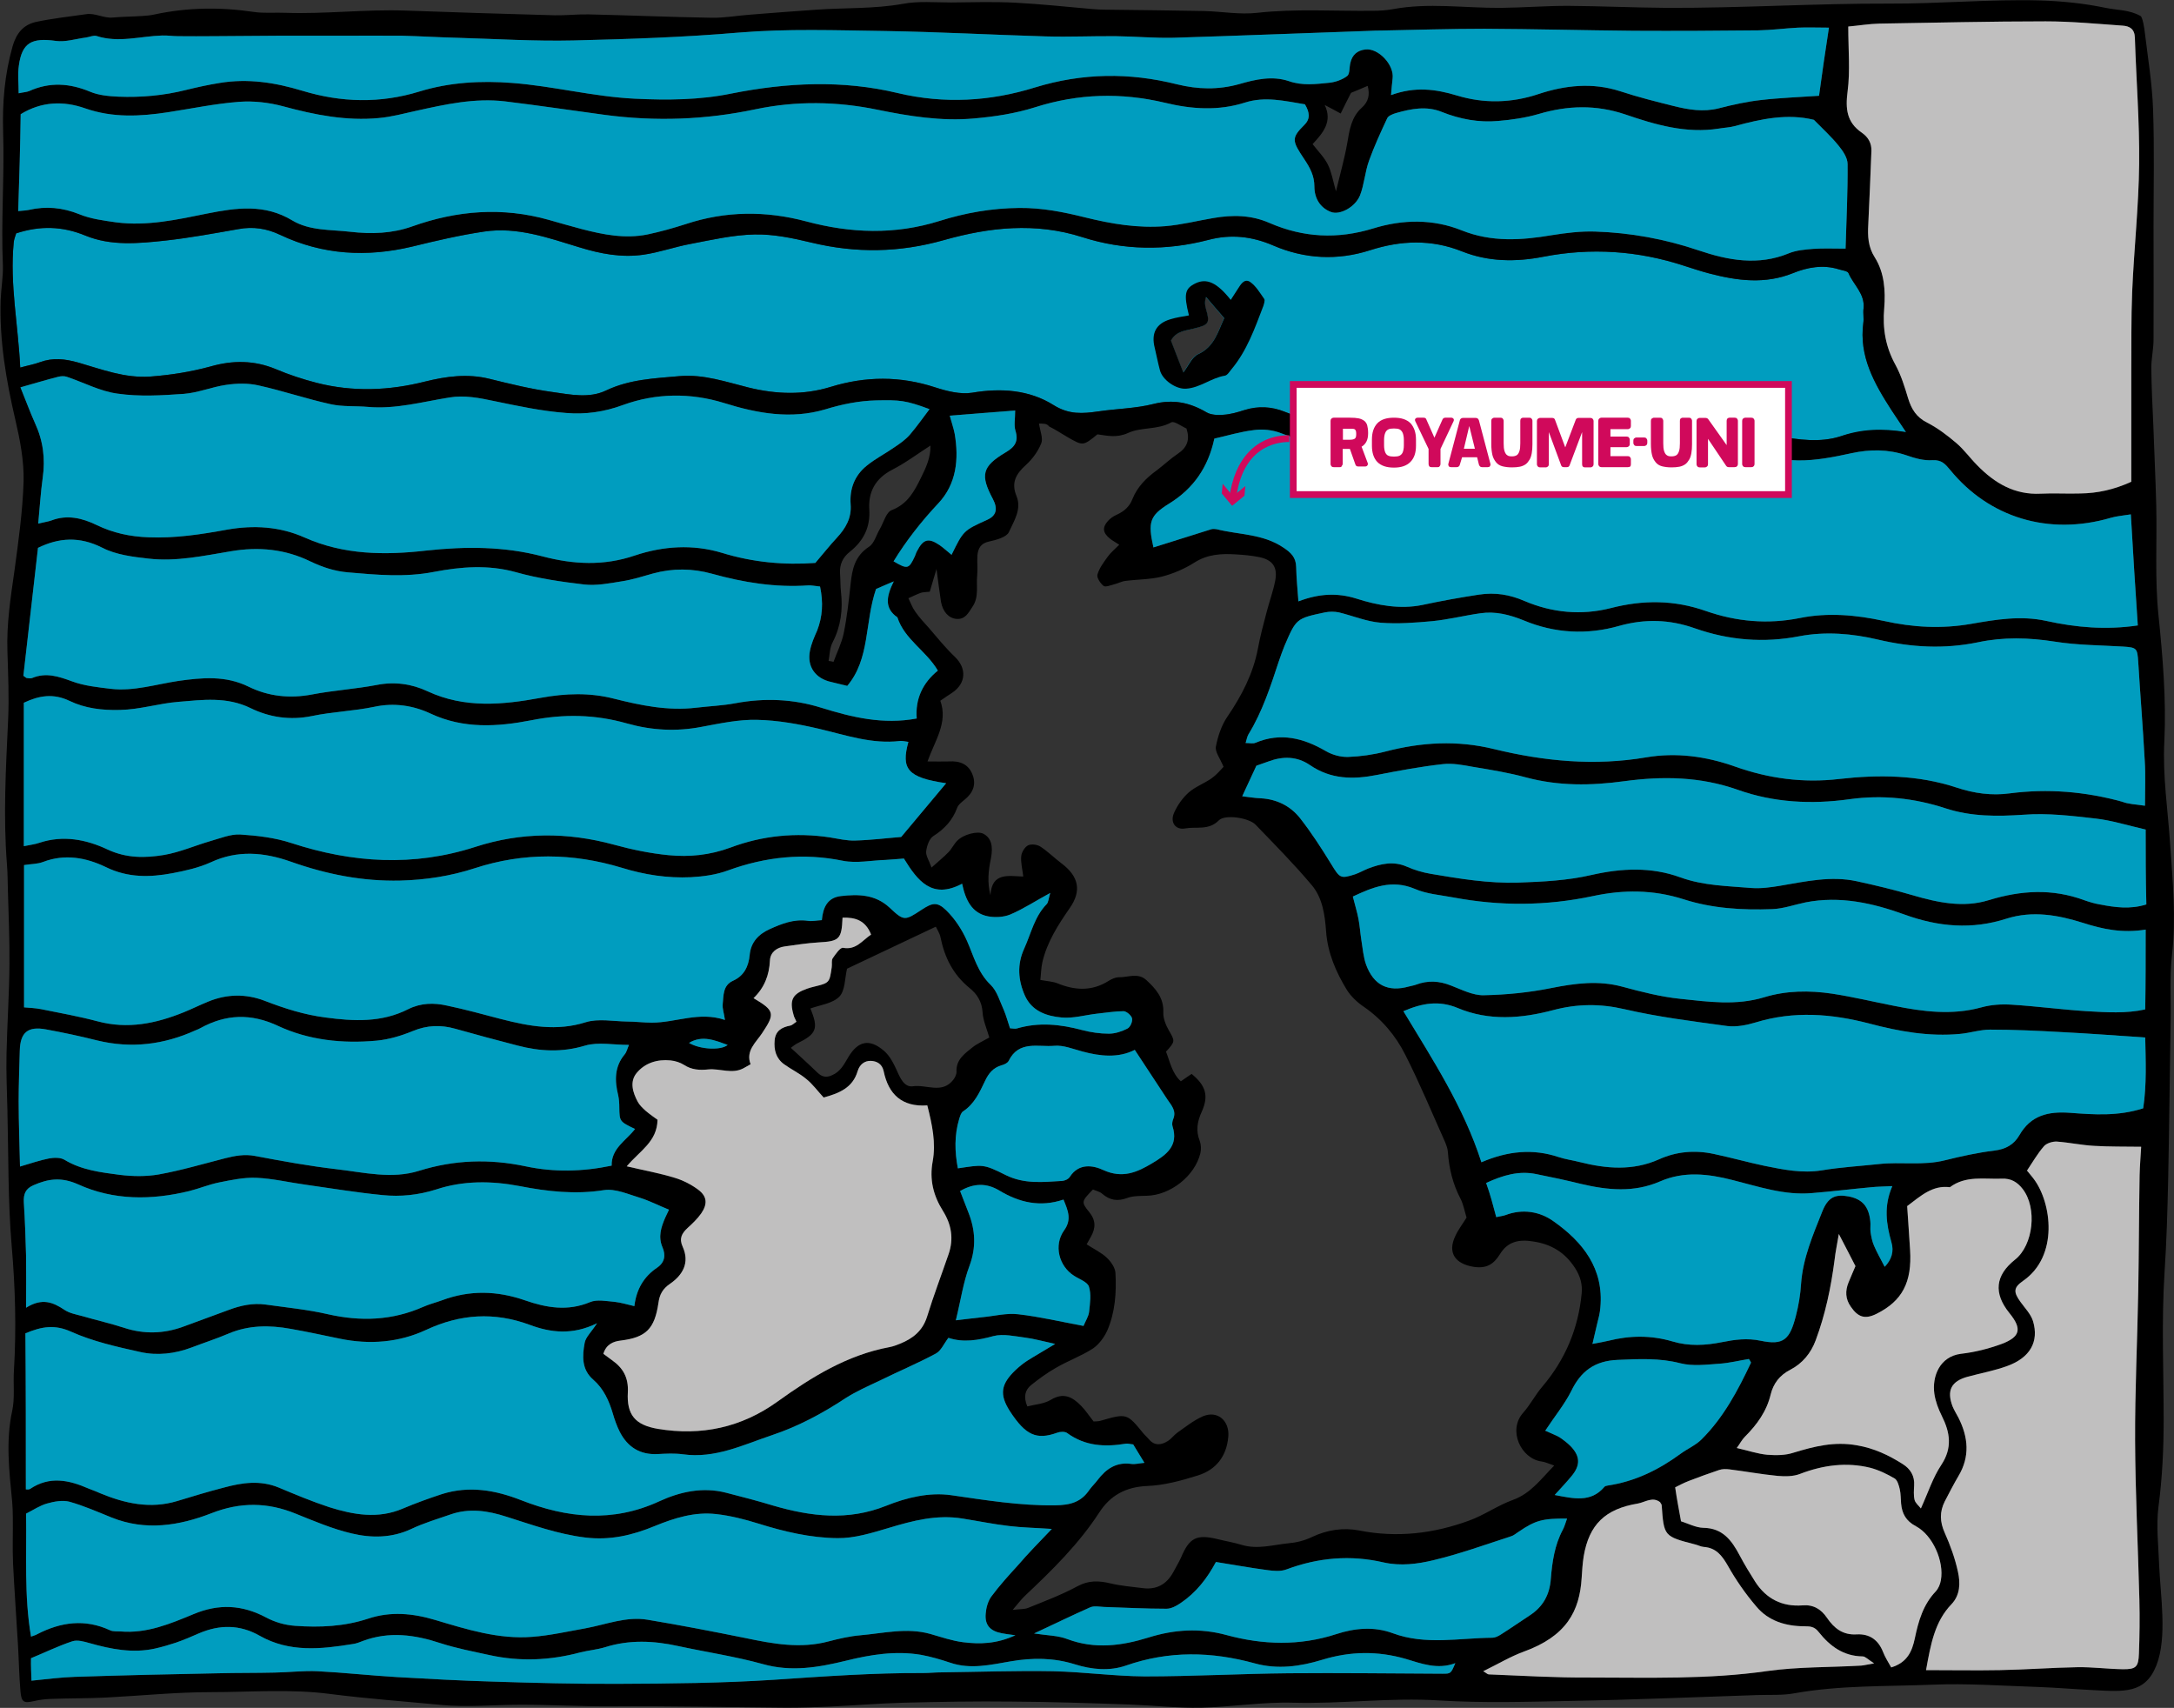 <?xml version="1.0" encoding="utf-8"?>
<!-- Generator: Adobe Illustrator 19.1.0, SVG Export Plug-In . SVG Version: 6.00 Build 0)  -->
<svg version="1.1" id="Calque_1" xmlns="http://www.w3.org/2000/svg" xmlns:xlink="http://www.w3.org/1999/xlink" x="0px" y="0px"
	 viewBox="0 0 967.1 759.7" style="enable-background:new 0 0 967.1 759.7;" xml:space="preserve">
<rect x="0" y="0" width="967.1" height="759.7" fill="#333333" stroke="none"/>
<style type="text/css">
	.st0{fill:#009DBF;}
	.st1{fill:#D0095B;}
	.st2{fill:#009EC0;}
	.st3{fill:#D1005A;}
	.st4{fill:#C0BFBF;}
	.st5{enable-background:new    ;}
	.st6{fill:none;stroke:#D0095B;stroke-width:3;stroke-miterlimit:10;}
	.st7{fill:#FFFFFF;stroke:#D0095B;stroke-width:3;stroke-miterlimit:10;}
	.st8{fill:#FFFFFF;}
</style>
<g>
	<path class="st0" d="M841.4,182.4c-7.6-11.8-14.5-23.9-12.5-38.8c0.3-2.1-0.2-4.3,0.1-6.4c0.7-6.5-4.5-10.5-6.7-15.7
		c-0.4-1-2.8-1.2-4.3-1.7c-7-2.2-14-0.9-20.4,1.7c-12.4,5-24.7,3.4-37,0.2c-3.9-1-7.7-2.3-11.5-3.5c-20.5-6.7-41.3-8.1-62.5-4
		c-12.3,2.4-24.5,2.3-36.3-2.4c-13.5-5.4-27.1-4.9-40.8-0.5c-14.6,4.7-29.2,3.9-43.1-2.1c-9.5-4.1-18.9-5.1-28.8-2.5
		c-18.8,4.9-37.7,4.7-56.1-1.2c-20.9-6.7-41.4-4.4-61.6,1.3c-19.8,5.6-39.1,5.9-59,1.1c-8.3-2-16.9-3.8-25.3-3.6
		c-9.5,0.2-19,2.4-28.4,4.2c-7.1,1.3-13.9,3.8-21,4.8c-9.7,1.4-19.1-0.4-28.5-3.3c-13.8-4.2-27.6-9.2-42.3-7
		c-10.8,1.6-21.5,4.1-32.1,6.7c-20.2,4.8-39.8,3.7-58.6-5.2c-6.1-2.9-12.1-3.8-18.6-2.6c-10.8,1.9-21.6,3.9-32.4,5.1
		c-12,1.3-24.3,2.5-35.7-2.2c-10.2-4.2-20.1-4.5-30.8-1c-0.3,1.1-1,2.6-1.1,4.1c-1.8,18.5,2,36.7,2.9,55.6c3.2-0.9,6.1-1.4,8.8-2.4
		c5.8-2.1,11-1.5,17.1,0.2c10.4,3,20.6,7,32,6.2c9.2-0.7,18-2.1,26.8-4.5c9.8-2.8,19.4-2.8,29,1.2c5.9,2.5,12,4.5,18.2,6.1
		c16.1,4.1,32.1,3.5,48.3-0.6c9.3-2.3,18.8-3.6,28.5-1.2c9.3,2.3,18.7,4.6,28.2,5.9c7.8,1.1,16.2,2.9,23.7-0.7
		c10.5-5,21.6-5.4,32.8-6.4c10.7-0.9,20.6,2.6,30.7,5.1c12.2,3,24.4,3.4,36.4-0.3c15.6-4.8,30.9-4.9,46.5,0.2
		c5.2,1.7,11.2,3.2,16.4,2.4c12.9-2.2,25.5-1.3,36.3,5.5c6.9,4.3,12.9,3.8,19.9,2.8c8.1-1.2,16.6-1.3,24.5-3.3
		c8.7-2.2,16.1-0.7,23.6,3.7c2,1.2,5,1.3,7.5,1.1c3.2-0.2,6.3-1.1,9.4-2.1c6.1-1.9,12.1-1.6,18,0.8c18,7.4,36.7,6.5,55.2,3.6
		c17.3-2.7,34.2-5.6,51.3,1.1c14.4,5.6,29.2,5.2,44.1,1.2c8.5-2.3,17.2-3.8,26.2-2.2c14.1,2.5,28.4,4.6,42.5,7.1
		c9.3,1.6,18.7,3,27.8,0.1c9.4-3,18.8-3.5,29.5-1.7C845.2,188.1,843.3,185.3,841.4,182.4z M532.8,157.6c-2.7,1.2-4.2,5.1-6.5,8.1
		c-2-5.2-3.8-9.7-5.5-14.2c2.3-4.3,6.6-4.4,10.4-5.4c6.5-1.7,7-2.4,5.2-8.6c-0.5-1.6-0.7-3.3,0-5.4c2.6,3,5.3,6.1,8.1,9.4
		C541.8,147.6,540.2,154.3,532.8,157.6z"/>
	<g>
		<path d="M958,101.1c0,16.7,0.1,33.3,0,50c0,4.2-1,8.4-1,12.6c0.1,8.4,0.5,16.9,0.9,25.3c0.4,11.9,1,23.8,1.3,35.7
			c0.4,16.3-0.7,32.8,1,49c1.9,18.7,3.5,37.4,2.6,56.2c-0.8,15.4,1.6,30.5,2.6,45.8c1.1,16.3,2.7,32.6,0.8,49.1
			c-1.1,9.7-0.4,19.5-0.6,29.3c-0.4,23.5-0.6,47-1.1,70.6c-0.3,13.8-0.7,27.5-1.6,41.2c-1.4,21.9-0.4,43.7-0.4,65.6
			c0,13-0.6,25.8-2.3,38.7c-1.1,8.6,0,17.4,0.3,26.1c0.5,12.9,3.7,31.9-1.2,44.4c-5,12.8-14.5,11.8-28.1,11.1
			c-8.2-0.4-16.3-1.1-24.5-1.4c-15.8-0.5-31.7-1.7-47.5-1c-20.3,0.8-40.7,0.2-60.9,3.8c-5.4,1-11.1,0.6-16.7,0.8
			c-27.5,0.9-55,2.1-82.5,2.6c-19.6,0.4-39.3,1-58.8-0.2c-21.8-1.4-43.3,1.6-65,1c-13.7-0.4-27.4,1.9-41.1,2.2
			c-10.5,0.2-21.1-1-31.7-1.4c-17.4-0.6-34.9-1.2-52.3-1.3c-16.1-0.2-32.2,0.1-48.3,0.5c-10.8,0.3-21.6,1.2-32.4,1.7
			c-6.5,0.3-13.1,0.5-19.7,0.5c-25.9-0.2-51.7-0.8-77.6-0.6c-13.4,0.1-26.9-0.7-40.3-0.7c-12.1,0-24,1.2-35.5,0.1
			c-16.6-1.6-33.2-2.8-49.6-4.9c-17.7-2.3-35.4-0.8-53.1-0.8c-15.5,0-31,1.6-46.5,2.4c-8.1,0.4-16.3,0.3-24.5,0.6
			c-2.6,0.1-5.2,0.4-7.7,1c-4.4,1-5.5,0.5-5.9-4.4c-0.6-6.8-0.7-13.7-1.1-20.5c-0.7-12.1-1.6-24.2-2.2-36.4
			c-0.3-6.8,0-13.6-0.1-20.5c0-2.4-0.1-4.7-0.3-7.1c-1.3-13.4-2.9-26.7,0-40.1c1.3-5.8,0.4-12.1,0.8-18.2c1.1-18.5,0.6-36.8-1-55.3
			c-1.7-20-1.4-40.1-1.9-60.2c-0.2-8.5-0.6-16.9-0.4-25.4c0.3-13.2,1.2-26.4,1.3-39.6c0.1-11.1-0.4-22.2-0.7-33.3
			c-0.1-3.7-0.1-7.4-0.4-11.1c-1.7-21.4-0.5-42.7,0.5-64.1c0.5-10.3,0-20.6-0.3-30.9c-0.4-12,1.4-23.7,3.1-35.5
			c1.8-13.3,3.7-26.7,4.1-40.1c0.2-9.1-1.6-18.4-3.7-27.4c-4.1-17.6-7.1-35.2-6.5-53.3c0.2-5,1.1-10,1-15C0.4,98.6,2,78.8,1.4,59
			C1,45.9,2,33.3,5.6,20.6c1.7-5.9,4.8-9.5,10.2-10.8c7.4-1.6,15-2.4,22.6-3.5c3.9-0.6,7.8,1.9,11.8,1.5c4.4-0.4,8.8-0.4,13.2-0.7
			c1.8-0.1,3.7-0.3,5.5-0.7C83.4,3.3,98,3.1,112.8,5.3c4.7,0.7,9.5,0.2,14.3,0.4c17.7,0.6,35.4-1.6,53.1-1
			c22.2,0.8,44.4,1.5,66.6,2.1c5,0.1,10-0.5,15-0.4c18.3,0.4,36.5,1.2,54.8,1.5c5.8,0.1,11.6-1,17.4-1.4c9.7-0.8,19.5-1.5,29.3-2.2
			C376,3.4,388.9,4,401.7,1.7c6.9-1.3,14.2-0.6,21.4-0.6c9.5-0.1,19.1-0.4,28.6,0.1c11.3,0.6,22.6,1.8,33.9,2.8
			c2.1,0.2,4.2,0.3,6.3,0.3c14.6,0.2,29.2,0.3,43.7,0.6c7.9,0.2,15.9,1.7,23.7,0.8c17.2-1.9,34.3-0.7,51.5-0.9
			c2.9,0,5.9-0.2,8.7-0.7c15.9-3,31.9-0.5,48-0.6c10-0.1,19.9-0.9,29.9-0.9c14.8,0.1,29.6,0.8,44.4,0.9c32.9,0.1,65.7-2,98.6-1.9
			c22.4,0.1,44.8-2,67.2-1.4c9.7,0.3,19.6,1.3,29.1,3.3c5.5,1.1,10.4,0.8,15.5,3.6c1,0.5,1.8,6.1,1.9,7.2c1.4,11.5,3.3,23,3.7,34.5
			c0.6,17.4,0.2,34.9,0.2,52.3C958.1,101.1,958.1,101.1,958,101.1z M462.2,188.4c0.5,3.4,1.9,6.6,1,8.8c-1.4,3.5-3.9,7-6.8,9.6
			c-4.4,4-6.7,7.8-4.2,13.9c2.4,5.8-1.2,11.1-3.4,16c-1.1,2.3-5.7,3.5-8.9,4.2c-3.7,0.8-4.8,3.1-5.1,6.2c-0.2,2.9,0.2,5.9-0.1,8.8
			c-0.5,4.7,0.9,9.6-2.1,14c-1.8,2.7-3.2,5.7-7.1,5.4c-3.5-0.3-6.1-3.2-6.9-7.6c-0.7-4.4-1.2-8.8-2-14.6c-1.3,4.5-2.2,7.4-3,10.1
			c-1.9,0.2-3.1,0.2-4,0.5c-1.9,0.7-3.7,1.6-5.5,2.4c1,2,1.7,4.1,3,5.9c1.8,2.6,4,5,6.1,7.3c3.8,4.4,7.4,8.9,11.6,12.9
			c5.3,5.1,5,11.8-1.3,16c-1.5,1-3.1,2-5.2,3.5c3.5,9.7-2.4,17.7-5.7,27c3.8,0,6.7,0.1,9.6,0c4.8-0.3,8.6,1.2,10.4,5.8
			c1.8,4.5,0.2,8.3-3.6,11.3c-1.2,1-2.7,2.1-3.2,3.5c-2,5.5-5.6,9.4-10.6,12.6c-1.8,1.1-2.9,4.4-3.2,6.8c-0.2,1.9,1.2,3.9,2.4,7.2
			c3.3-3,5.5-4.7,7.5-6.8c1.5-1.5,2.4-3.6,3.9-5.1c2.8-2.9,9.2-4.5,11.7-3.1c3.4,1.8,4.4,5.4,3.3,11c-1.1,5.2-1.7,10.5-0.2,16.3
			c0.6-10.3,8-8.5,14.6-8.3c-0.4-3.5-1.2-6.3-0.9-9.1c0.2-1.8,1.6-4.1,3.1-4.8c1.5-0.7,4.2-0.3,5.6,0.7c3.3,2.2,6.2,5.1,9.4,7.5
			c7.5,5.7,8.8,12.1,3.5,19.7c-5.2,7.5-10.1,15.1-12.2,24.1c-0.6,2.7-0.6,5.5-0.9,7.9c3.3,0.6,5.6,0.7,7.6,1.5
			c7.8,3.2,15.4,3.6,22.8-1.1c1.3-0.8,3-1.6,4.5-1.6c4.1,0.1,8.5-2.2,12.3,1.3c4.2,3.9,7.8,7.9,7.5,14.4c-0.1,2.6,1.1,5.6,2.5,8
			c2.7,4.7,2.9,4.8-1.3,9.4c1.8,4.5,2.6,9.5,6.6,13.2c1.8-1.3,3.3-2.3,4.8-3.3c6.3,5.2,7.7,9.7,4.5,16.8c-2,4.4-2.7,8.4-0.9,13
			c0.6,1.6,0.7,3.7,0.3,5.4c-2.4,10.2-13.4,18.8-23.9,19c-2.9,0.1-6.1,0-8.7,1c-4.3,1.6-7.7,1-11.1-1.9c-1.1-1-2.8-1.3-4.1-1.9
			c-5,5.2-5.4,5.5-1.7,10c3.1,3.8,2.9,7.2,0.8,11c-0.7,1.3-1.4,2.5-1.9,3.4c3.4,2.2,6.6,3.7,9,6c1.8,1.7,3.6,4.3,3.8,6.6
			c0.5,8.8-0.1,17.7-3.7,25.9c-1.4,3-3.7,6.1-6.4,7.9c-5.1,3.3-11,5.4-16.3,8.5c-3.9,2.2-7.6,4.9-11.1,7.7c-2.7,2.2-3.5,5.2-1.7,9.5
			c3.5-0.9,7.4-1.1,10.4-2.9c5.7-3.5,9.7-1.3,13.5,2.6c2,2,3.6,4.5,5.6,7c0.9-0.1,2,0,3-0.3c11.8-3.4,11.8-3.4,19.3,5.8
			c0.7,0.8,1.5,1.5,2.2,2.3c2.6,3.2,5.6,2.7,8.5,0.9c1.6-1,2.7-2.6,4.2-3.7c3.7-2.6,7.3-5.5,11.4-7.3c6.6-2.8,12,2.1,11.3,9.2
			c-0.8,8.7-5.5,14.6-13.5,17.1c-7.3,2.3-15,4.4-22.6,4.7c-9.5,0.4-16.4,4.2-21.3,11.8c-9.1,14-20.9,25.6-33,37
			c-1.7,1.6-3.1,3.5-5.5,6.3c3.3-0.4,5.2-0.2,6.9-0.9c7.4-3,14.9-5.8,21.9-9.6c5-2.7,9.5-2.5,14.6-1.3c4.6,1.1,9.4,1.5,14.2,2.1
			c6.3,0.9,10.9-1.6,13.9-7.2c1.1-2.1,2.4-4.2,3.4-6.4c3.7-8.8,6.9-10.4,16.1-8.2c3.6,0.9,7.3,1.5,10.9,2.6c7,2.1,13.8,0,20.6-0.7
			c3.6-0.3,7.3-1.2,10.6-2.8c6.8-3.2,13.9-4.3,21.1-2.9c16.7,3.3,33,1.4,48.8-4.4c6.7-2.4,12.8-6.8,19.5-9.2
			c8-2.9,12.4-9.2,18.4-15.3c-2.6-0.9-4.1-1.6-5.6-1.8c-9.2-1.2-15.2-13.9-8.2-21.7c3.2-3.6,5.4-8,8.5-11.6
			c10.2-12,16-25.8,17.5-41.4c0.4-4.1-0.6-7.7-2.9-11.3c-4.5-7-10.6-10.7-18.8-11.9c-6.3-1-11.2,0.1-14.6,5.6
			c-2.8,4.5-5.9,6.6-11.8,5.7c-8.1-1.3-11.7-6.2-8.1-13.7c1.3-2.9,3.3-5.4,5-8.2c-0.9-2.9-1.4-5.9-2.7-8.4
			c-3.4-6.5-5.1-13.4-5.6-20.7c-0.1-1.6-0.7-3.1-1.3-4.6c-5.8-12.9-11.2-26-17.6-38.6c-4.3-8.6-10.5-16-18.7-21.6
			c-2.8-1.9-5.5-4.5-7.3-7.3c-4.9-8-8.6-16.5-9.3-26.2c-0.5-7.2-1.6-14.8-6.3-20.4c-7.9-9.4-16.5-18.1-25.1-27
			c-2.9-3-13.5-4.7-16.3-1.9c-4.5,4.6-10,2.7-15,3.6c-4.4,0.8-6.9-2.9-4.8-7.2c1.5-3.3,3.8-6.5,6.4-8.8c3-2.6,6.9-4,10.2-6.3
			c2.2-1.6,4-3.7,5.3-5.1c-1.6-3.9-3.9-6.7-3.4-9.1c0.9-4.6,2.5-9.4,5.1-13.2c6.4-9.4,11.5-19.2,13.6-30.4c1-5.5,2.5-10.9,3.9-16.3
			c1.2-4.6,2.9-9.2,3.8-13.9c1.1-6-1.2-9.2-7.2-10.4c-3.4-0.7-6.9-1-10.3-1.2c-6.4-0.4-12.6-0.1-18.4,3.6c-4.4,2.8-9.5,5-14.6,6.3
			c-5.2,1.3-10.8,1.2-16.2,1.9c-1.7,0.2-3.2,1.1-4.9,1.5c-1.6,0.4-3.9,1.4-4.8,0.7c-1.4-1.1-3.1-3.7-2.7-5c0.8-2.9,2.8-5.5,4.6-8
			c1.3-1.8,3.1-3.3,5.1-5.3c-1.8-1.2-3-1.8-4-2.6c-3.3-2.6-3.7-5-1-8c1-1.1,2.4-2.1,3.8-2.7c3.3-1.5,5.8-3.6,7.1-7.1
			c2.2-5.4,6.1-9.3,10.8-12.7c3.2-2.4,6.1-5.2,9.4-7.4c4.2-2.8,5.4-6.3,3.8-11.2c-2.3-1-5.5-3.5-6.8-2.7c-6.1,3.4-13.4,2-19.2,4.7
			c-5.1,2.3-9.2,1.2-13.6,0.6c-6.4,5.2-6.4,5.2-13.2,1.3c-2.8-1.6-5.4-3.4-8.3-4.8C465.6,188.2,464,188.5,462.2,188.4z M847.9,192.2
			c-2.7-4.1-4.6-6.9-6.5-9.8c-7.6-11.8-14.5-23.9-12.5-38.8c0.3-2.1-0.2-4.3,0.1-6.4c0.7-6.5-4.5-10.5-6.7-15.7
			c-0.4-1-2.8-1.2-4.3-1.7c-7-2.2-14-0.9-20.4,1.7c-12.4,5-24.7,3.4-37,0.2c-3.9-1-7.7-2.3-11.5-3.5c-20.5-6.7-41.3-8.1-62.5-4
			c-12.3,2.4-24.5,2.3-36.3-2.4c-13.5-5.4-27.1-4.9-40.8-0.5c-14.6,4.7-29.2,3.9-43.1-2.1c-9.5-4.1-18.9-5.1-28.8-2.5
			c-18.8,4.9-37.7,4.7-56.1-1.2c-20.9-6.7-41.4-4.4-61.6,1.3c-19.8,5.6-39.1,5.9-59,1.1c-8.3-2-16.9-3.8-25.3-3.6
			c-9.5,0.2-19,2.4-28.4,4.2c-7.1,1.3-13.9,3.8-21,4.8c-9.7,1.4-19.1-0.4-28.5-3.3c-13.8-4.2-27.6-9.2-42.3-7
			c-10.8,1.6-21.5,4.1-32.1,6.7c-20.2,4.8-39.8,3.7-58.6-5.2c-6.1-2.9-12.1-3.8-18.6-2.6c-10.8,1.9-21.6,3.9-32.4,5.1
			c-12,1.3-24.3,2.5-35.7-2.2c-10.2-4.2-20.1-4.5-30.8-1c-0.3,1.1-1,2.6-1.1,4.1c-1.8,18.5,2,36.7,2.9,55.6c3.2-0.9,6.1-1.4,8.8-2.4
			c5.8-2.1,11-1.5,17.1,0.2c10.4,3,20.6,7,32,6.2c9.2-0.7,18-2.1,26.8-4.5c9.8-2.8,19.4-2.8,29,1.2c5.9,2.5,12,4.5,18.2,6.1
			c16.1,4.1,32.1,3.5,48.3-0.6c9.3-2.3,18.8-3.6,28.5-1.2c9.3,2.3,18.7,4.6,28.2,5.9c7.8,1.1,16.2,2.9,23.7-0.7
			c10.5-5,21.6-5.4,32.8-6.4c10.7-0.9,20.6,2.6,30.7,5.1c12.2,3,24.4,3.4,36.4-0.3c15.6-4.8,30.9-4.9,46.5,0.2
			c5.2,1.7,11.2,3.2,16.4,2.4c12.9-2.2,25.5-1.3,36.3,5.5c6.9,4.3,12.9,3.8,19.9,2.8c8.1-1.2,16.6-1.3,24.5-3.3
			c8.7-2.2,16.1-0.7,23.6,3.7c2,1.2,5,1.3,7.5,1.1c3.2-0.2,6.3-1.1,9.4-2.1c6.1-1.9,12.1-1.6,18,0.8c18,7.4,36.7,6.5,55.2,3.6
			c17.3-2.7,34.2-5.6,51.3,1.1c14.4,5.6,29.2,5.2,44.1,1.2c8.5-2.3,17.2-3.8,26.2-2.2c14.1,2.5,28.4,4.6,42.5,7.1
			c9.3,1.6,18.7,3,27.8,0.1C827.7,190.9,837.1,190.4,847.9,192.2z M580.5,46.4c-9.1-1.5-17.7-3.6-26.6-0.8
			c-11.8,3.8-23.8,3-35.7,0.1c-19.4-4.6-38.5-4.1-57.7,2c-8.8,2.8-18.1,4.2-27.3,5c-14.4,1.3-28.7-1-42.9-3.9
			c-17.9-3.7-36.1-4-54.2-0.2c-22.2,4.7-44.5,5.5-67,2.5c-14.8-2-29.6-4.2-44.4-6c-13.5-1.6-26.5,1.3-39.6,4.2
			c-5.5,1.2-10.9,2.7-16.5,3.2c-14.5,1.4-28.6-1.4-42.6-5.2c-6.3-1.7-13.2-2.5-19.7-2c-10.5,0.8-21,3-31.4,4.6
			c-12.4,1.9-24.7,2.6-37-1.7c-9.7-3.4-19.4-3.1-28.7,2.6C9,65.1,8.6,79.3,8.1,93.9c1.6-0.2,3.1-0.2,4.6-0.5
			c7.8-1.8,15.1-1.1,22.6,1.9c5.1,2.1,10.8,2.8,16.3,3.6c13.8,1.8,27.2-1.2,40.5-3.9c13.1-2.6,25.6-4.4,38,3.1c7.7,4.6,17,4,25.7,5
			c9.5,1.1,18.6,0.8,27.6-2.4c19.9-7.1,40.1-8.7,60.7-2.9c4.9,1.4,9.8,2.8,14.7,4.1c9.6,2.5,19.3,4.4,29.2,2.4
			c5.7-1.2,11.4-2.8,17-4.6c17.8-5.9,35.7-6,53.7-1.2c19.8,5.3,39.4,6,59.2-0.2c11.4-3.6,23.3-5.7,35.5-5.8
			c10.1-0.1,19.7,1.8,29.3,4.2c11.7,2.9,23.6,4.9,35.7,3.9c7.2-0.6,14.2-2.4,21.3-3.6c8.6-1.5,16.9-1.4,25.1,2.2
			c15,6.5,30.2,7.3,46.1,2.4c13-4,26.5-4.3,39.4,0.9c13.3,5.3,26.5,4.4,40.1,2.1c6.3-1,12.8-1.8,19.1-1.6
			c15.8,0.5,31.1,3.3,46.2,8.4c13,4.4,26.4,6.9,40,1.3c3.4-1.4,7.3-1.7,11-2c4.4-0.3,8.9-0.1,14.3-0.1c0.4-13.1,1-25.3,0.9-37.6
			c0-2.8-2.1-5.9-4-8.2c-3.3-4.1-7.3-7.7-11-11.5c-11.8-2.9-23.5-0.4-35.2,2.8c-2.3,0.6-4.7,0.7-7.1,1.1
			c-14.5,2.3-28.2-1.7-41.6-6.3c-13.1-4.4-25.6-4-38.5-0.2c-5.8,1.7-12,2.6-18,3.1c-8.6,0.8-17.1-0.8-25.1-4
			c-6.9-2.8-13.7-1.4-20.4,0.5c-1.4,0.4-3.4,1.2-3.9,2.3c-2.9,6.2-5.8,12.5-8.1,18.9c-1.8,5-2.1,10.5-4,15.4
			c-2.1,5.2-8.9,8.9-12.9,7.4c-5-1.9-7.4-6.3-7.4-11.3c0-4.8-1.9-8.3-4.5-12.2c-5.5-8.2-5.8-9.4,0-15.2
			C583.1,52.8,582.5,49.8,580.5,46.4z M11.5,662.5c0.4,0,1.3,0.2,1.9-0.2c8.6-5.8,17.2-4,25.9-0.2c1.7,0.7,3.5,1.3,5.2,2.1
			c11.1,4.6,22.4,7.1,34.3,3.5c6.9-2.1,13.8-4.2,20.8-6c8.1-2.2,16.2-3.4,24.4,0c7.4,3.1,14.8,6.2,22.4,8.7
			c10.8,3.4,21.8,5.4,32.9,0.6c5.7-2.4,11.5-4.5,17.3-6.4c12.1-3.8,23.7-1.8,35.2,2.7c20.4,8,40.7,10.1,61.5,0.5
			c9.1-4.2,19.3-6.5,29.7-3.8c7,1.8,14,3.6,20.9,5.7c16.8,4.9,33.3,6.9,50.3,0.1c9.2-3.7,19.3-6.1,29-4.7
			c15.3,2.2,30.5,4.7,46.1,4.5c7.1-0.1,11.7-1.5,15.4-7c1.1-1.5,2.5-2.8,3.6-4.3c3.8-5,8.4-8.1,15.1-7.1c1.6,0.2,3.4-0.3,5.7-0.5
			c-2-3.3-3.5-5.8-5-8.2c-1.3-0.1-2.4-0.5-3.4-0.3c-9.2,1.5-17.9,1.1-25.9-4.7c-1-0.8-3.2-0.7-4.5-0.2c-9.2,3.3-14,1.2-21-9.5
			c-4.9-7.6-4-12.2,2.5-18.4c1.6-1.5,3.2-2.8,5-4c3.6-2.3,7.4-4.4,12.6-7.6c-5.6-1.2-9.4-2.3-13.3-2.8c-4.7-0.6-9.8-1.8-14.1-0.7
			c-6.9,1.9-13.5,3-20.1,0.8c-2,2.6-3.3,5.8-5.6,7c-8.2,4.4-16.8,8-25.1,12.1c-5.1,2.4-10.3,4.7-15,7.7
			c-10.3,6.8-21.1,12.6-32.8,16.5c-12.8,4.3-25.3,10.5-39.6,8.5c-3.7-0.5-7.5-0.3-11.2-0.1c-7.9,0.4-13.4-3.1-16.9-9.9
			c-1.3-2.6-2.3-5.4-3.1-8.2c-1.7-5.7-4.1-11-8.7-15c-5.2-4.5-4.9-10.5-3.8-16.4c0.5-2.6,3-4.8,5.5-8.7c-10.9,5.4-20.7,4.2-30,0.7
			c-15.8-5.8-30.8-4.8-45.9,2.2c-12.2,5.7-25.2,6.7-38.4,4c-7.3-1.5-14.6-3.1-22-4.4c-9.4-1.7-18.6-1.7-27.6,2.1
			c-5.4,2.3-11,4.1-16.5,6.2c-7.4,2.8-15.3,3.7-22.8,2c-10.4-2.3-21.1-4.7-30.7-9c-7.3-3.3-13-2.4-20.4,0.7
			C11.5,615.9,11.5,639.1,11.5,662.5z M947.9,228.8c-3.8,0.6-6.4,0.8-8.8,1.5c-27.9,8.2-54.4-0.2-71.6-21.3
			c-2.1-2.5-3.7-4.5-7.8-4.3c-3.9,0.3-8-0.9-11.7-2.2c-8.1-2.7-16.1-2.7-24.4-0.9c-7.8,1.7-15.8,3.3-23.7,3.2
			c-7.9-0.1-15.9-2.1-23.6-3.9c-21.1-5-42-7.5-63.3-0.8c-4.2,1.3-9.1,2.1-13.4,1.6c-9-1.2-17.9-3.1-26.6-5.4
			c-10.5-2.8-20.7-4.2-31.6-2.4c-11.6,1.9-23.3,2.9-35,4c-12.6,1.2-24.9-0.7-36.8-5.3c-3.6-1.4-7.9-1.8-11.7-1.3
			c-6,0.7-11.9,2.5-17.7,3.8c-2.7,12.6-9.2,22.2-20.1,28.9c-8.7,5.4-9.5,8.2-7,19.5c8.6-2.7,17.2-5.4,25.8-8.1
			c0.7-0.2,1.6-0.1,2.3,0c9.9,2.5,20.5,2,29.6,8.1c3.5,2.3,5.7,4.4,5.8,8.7c0.1,4.9,0.6,9.8,1,15.3c9.2-3.5,17.3-3.9,25.9-1.2
			c9.4,3,19.4,4.8,29.2,2.8c8.4-1.8,16.7-3.3,25.2-4.6c7.3-1.1,13.7,0,20.2,2.8c12.4,5.3,25.4,6.5,38.4,3.2
			c14.4-3.7,28.2-3.7,42.4,1.3c13.5,4.7,27.4,6,41.8,3.1c12.3-2.5,25-1.4,37.3,1.3c13,2.9,25.7,3.6,38.9,1.3
			c10.9-1.9,22-3.8,33.4-1.3c13.1,2.9,26.6,4.1,40.7,2C949.9,262.2,948.9,246.2,947.9,228.8z M402.1,381.9c-3.2,0.2-5.6,0.5-8,0.6
			c-6.4,0.2-13,1.6-19.1,0.4c-17.6-3.6-34.4-1.8-51.2,4.3c-5.1,1.9-10.9,2.7-16.4,3c-10.5,0.5-20.8-1.1-30.8-4.2
			c-21.8-6.6-43.6-6.9-65.4,0.2c-10.7,3.5-21.8,5.2-33.1,5.5c-16.8,0.4-32.9-2.8-48.7-8.4c-11.9-4.2-23.7-5.3-35.7,0.3
			c-5.3,2.4-11.2,3.7-16.9,4.8c-10.1,1.9-19.9,2.1-29.7-2.7c-8.7-4.2-18.2-6-27.9-2.3c-2.6,1-5.6,0.9-8.5,1.4c0,21.4,0,42.5,0,63.3
			c2.4,0.2,5,0.3,7.6,0.8c8.4,1.7,16.8,3.2,25.1,5.4c13.4,3.6,25.9,1,38.3-4c3.7-1.5,7.3-3.3,11-4.8c8.3-3.4,16.8-3.5,25.1-0.3
			c8.8,3.4,17.6,6.2,27,7.4c12.6,1.7,25,2.3,36.8-3.7c5.6-2.8,11.4-2.9,17.2-1.6c8.1,1.7,16.1,3.9,24.1,6
			c12.5,3.2,24.8,5.5,37.7,1.4c5.6-1.7,12.1-0.4,18.2-0.3c3.7,0,7.5,0.5,11.2,0.5c10.7,0,21-5.1,32.5-1.2c-0.4-3-1.2-5-1-7
			c0.4-3.8,0-8.3,4.5-10.4c5-2.2,7-6.4,7.5-11.5c0.5-5.7,4-9.3,8.9-11.5c5.3-2.4,10.8-4.6,17-3.7c2,0.3,4-0.2,6.2-0.3
			c0.5-5.8,2.6-10,8.4-10.7c7.8-0.9,15.4-0.8,21.8,5.2c6.4,6,6.7,5.8,14.3,0.8c4.6-3,6.8-3.6,10.8,0.3c3.9,3.8,7.1,8.7,9.3,13.7
			c3,6.8,4.7,13.9,10.5,19.5c2.9,2.8,4.1,7.4,5.9,11.3c1.1,2.6,1.8,5.4,2.7,8c1.4,0.1,2.3,0.3,3,0.1c9.8-2.9,19.4-1.9,29.1,0.7
			c3.8,1,7.9,1.6,11.9,1.6c2.8,0,5.8-1,8.3-2.3c1.2-0.6,2.3-3.1,2-4.5c-0.3-1.3-2.4-3.1-3.7-3.2c-4,0-7.9,0.7-11.9,1.1
			c-5.3,0.6-10.6,2.2-15.8,1.7c-6.6-0.6-13.2-2.8-16.3-9.8c-3-6.8-3.5-13.8-0.3-20.8c3.1-6.8,4.6-14.3,10-19.8
			c0.8-0.8,0.8-2.3,1.6-5c-6.8,3.7-12.1,7.2-17.8,9.6c-2.9,1.2-6.8,1.4-9.9,0.8c-7.2-1.4-10-7.3-11.5-14.5
			C414.6,400.2,408.2,391.8,402.1,381.9z M362.7,250.4c3.7-4.3,6.4-7.8,9.5-11.1c4-4.3,6.7-8.9,6.2-15c-0.5-6.9,1.8-12.8,7.1-17.1
			c3.9-3.2,8.5-5.5,12.6-8.4c2.4-1.6,4.8-3.3,6.7-5.5c3.1-3.6,5.8-7.5,8.7-11.3c-10.8-4-13.2-4.1-23.7-3.9c-7.8,0.2-15.2,1.7-22.7,4
			c-15.2,4.5-30.2,1.8-44.9-2.8c-15.1-4.7-30.5-4.4-44.9,0.8c-8.6,3.2-17,4.3-25.4,3.6c-10.8-0.8-21.5-3.1-32.1-5.3
			c-6.6-1.4-13.2-2.7-19.8-1.6c-12,1.9-23.9,5.3-36.3,4.2c-5.5-0.5-11.2,0-16.6-1.2c-10.9-2.4-21.4-6-32.3-8.4
			c-4.5-1-9.5-0.9-14.2-0.2c-6.3,0.9-12.4,3.5-18.8,4c-9.8,0.7-19.8,1.3-29.5-0.1c-7.7-1-15.1-5-22.6-7.5c-1.2-0.4-2.6-0.3-3.8,0
			c-5.5,1.4-11.1,3.1-16.8,4.7c2.3,5.6,4.2,10.9,6.5,16c3.6,7.8,4.6,15.8,3.4,24.2c-0.9,6.5-1.3,13.1-2,20.4
			c2.4-0.6,4.2-0.8,5.9-1.4c7-2.7,13.8-1,20,2c7.4,3.6,15,5.2,23.1,5.5c11.9,0.5,23.5-1.3,35-3.4c11.9-2.1,23.5-1.4,34.5,3.5
			c17.5,7.8,35.8,7.9,54.2,5.8c17.4-1.9,34.6-1.9,51.7,2.6c13.7,3.6,27.2,4.3,41-0.4c12.6-4.2,25.7-5.1,38.7-1.2
			C335.1,250.2,349,251.4,362.7,250.4z M954.2,358.4c0-7.5,0.3-13.7-0.1-19.8c-0.8-14.7-2-29.3-2.9-44c-0.4-6.3-0.6-6.6-6.9-7
			c-10.1-0.6-20.3-0.6-30.3-2.2c-11.5-1.8-22.8-2.1-34.1,0.3c-15,3.1-29.6,2.3-44.5-1.2c-11.4-2.7-23.3-3.7-34.9-1.5
			c-15.9,3.1-31.4,1.8-46.5-3.5c-11.3-4-22.2-4.3-33.7-1.1c-14.3,4.1-28.7,3.3-42.4-2.4c-6.4-2.6-12.7-4.2-19.4-3.2
			c-7.1,1-14.2,2.8-21.3,3.5c-7.6,0.7-15.4,1.3-23,0.7c-6.3-0.5-12.4-3.1-18.6-4.6c-2-0.4-4.2-0.4-6.2,0c-12.8,2.7-12.8,2.8-18,14.9
			c-0.9,2.2-1.7,4.5-2.5,6.8c-3.7,11.2-7.3,22.4-13.5,32.5c-0.6,1-0.8,2.3-1.3,3.9c1.9,0,3.3,0.4,4.4-0.1
			c11.2-4.7,21.3-2.1,31.3,3.7c2.9,1.7,6.6,2.7,9.9,2.6c5.5-0.2,11.2-1,16.6-2.4c16.1-4.2,32-5.1,48.3-1.1
			c22.2,5.4,44.7,7.6,67.6,3.7c13.4-2.3,26.6-0.5,39.4,4c15.1,5.4,30.6,7.5,46.6,5.6c17.6-2,35.1-1.8,52.1,3.8
			c7.8,2.6,15.7,3.7,23.7,2.6c17-2.2,33.6-0.8,50,3.7C946.8,357.7,950,357.8,954.2,358.4z M948.1,214.3c0-3.2,0-5.8,0-8.5
			c0-13.3,0-26.7,0-40c0.1-12-0.1-24.1,0.4-36.1c0.8-18.9,2.9-37.8,3.1-56.8c0.2-18.7-1.3-37.4-1.9-56.1c-0.1-3.9-2.3-5.2-5.5-5.4
			c-11.4-0.8-22.8-1.9-34.2-1.9c-24.6,0-49.2,0.6-73.9,1c-4.7,0.1-9.3,0.9-13.9,1.3c0,10.3,0.9,19.7-0.3,28.9
			c-1,7.7-0.4,13.7,6.3,18.3c2.9,2,4.4,4.7,4.3,8.1c-0.4,10.9-0.9,21.9-1.4,32.8c-0.3,5.1-0.1,9.9,2.9,14.6
			c4.3,6.8,4.8,14.9,4.2,22.5c-0.8,9.2,0.6,17.3,5,25.3c2.5,4.6,4.1,9.8,5.6,14.8c1.5,4.9,3.7,8.5,8.5,10.9c4.7,2.4,9,5.7,13,9.1
			c3.4,2.9,6.1,6.7,9.3,9.9c7.7,7.9,16.6,13.2,28.2,12.6c5.9-0.3,11.8,0.1,17.7-0.1C933.1,219.4,940.4,217.8,948.1,214.3z
			 M404.1,330c-1.6-0.2-2.7-0.5-3.7-0.4c-12.5,1.5-24.1-2.6-36-5.4c-9-2.1-18.3-3.8-27.6-4c-8.2-0.2-16.5,1.6-24.6,3.1
			c-11.3,2.2-22.3,1.6-33.3-1.5c-14.1-4-28-4.3-42.6-1.4c-14.9,2.9-30.1,3.9-44.8-3c-7.7-3.6-16.2-4.9-25-3
			c-9.1,1.9-18.6,2.2-27.7,4.1c-9.7,2-18.9,0.6-27.3-3.5c-10.6-5.2-21.4-3.7-32.2-2.8c-8.7,0.7-16.9,3.4-25.9,3.6
			c-8.1,0.2-15.5-0.7-22.4-4c-7.3-3.5-13.6-2.4-20.4,0.8c0,21.3,0,42.3,0,63.8c2.8-0.6,4.9-0.8,6.9-1.5c10.6-3.5,20.9-1.5,30.4,3
			c8.4,3.9,16.7,3.8,25.1,2.4c7-1.2,13.8-4.2,20.7-6.2c4.3-1.2,8.8-3.1,13.1-2.9c7.6,0.5,15.5,1.4,22.8,3.8
			c27.2,8.9,54.4,10.6,81.9,1.7c20.4-6.6,40.9-6.6,61.5-1c8,2.2,16.2,3.9,24.4,4.7c9.3,0.9,18.4,0,27.6-3.4
			c14.1-5.3,29.1-6.8,44.2-4.5c3.7,0.6,7.4,1.5,11.1,1.4c7.2-0.2,14.3-1.1,20.6-1.6c6.7-8,13.2-15.8,20-23.9
			C403.6,345.9,400.8,342,404.1,330z M364.8,260.9c-2.2-0.2-3.8-0.6-5.3-0.5c-14.6,1-28.8-1.3-42.8-5.2c-8.7-2.4-17.4-2.5-26.2-0.1
			c-4.6,1.3-9.3,2.8-14,3.5c-5.5,0.9-11.2,2-16.6,1.4c-10.2-1.2-20.6-2.7-30.5-5.5c-12.3-3.4-24.4-2.4-36.4-0.1
			c-12.9,2.5-25.5,1.3-38.2,0.2c-5.9-0.5-11.4-2.3-16.8-4.9c-11.1-5.4-22.8-6.6-35.2-4.5c-12.1,2-24.3,4.7-36.6,3.3
			c-7.1-0.8-14.6-1.7-20.8-4.9c-10.1-5.1-19.3-4.4-28.5,0.1c-2.2,19.5-4.4,38.5-6.5,56.9c1.1,0.8,1.3,1,1.5,1c0.8,0.1,1.7,0.3,2.4,0
			c6.2-2.6,11.8-0.7,17.8,1.5c5.4,2,11.4,2.6,17.1,3.3c10.3,1.2,20.1-2,30.1-3.5c10.6-1.5,21.1-2.5,31.4,2.6
			c8.8,4.3,18.3,5.3,28.2,3.4c9.4-1.8,19.1-2.4,28.6-4.2c8-1.6,15.7-0.5,22.7,2.8c16.6,7.7,33.5,6,50.4,2.9c11-2,21.7-2.4,32.6,0.4
			c11.9,3,24,5.5,36.5,4c5.8-0.7,11.7-0.9,17.5-2c12.9-2.4,25.6-1.9,38.1,2c13.8,4.3,27.6,7.6,42.5,4.8c-0.7-8.6,2.6-15.8,9.4-21.3
			c-5.2-8.9-14.8-13.8-18-23.7c-5.8-4-5-9.2-1.6-16c-3.9,1.7-6.4,2.7-7.9,3.4c-5.1,15-2.6,31-12.8,43.1c-2.9-0.7-4.9-1.2-7-1.7
			c-7.1-1.5-11-6.8-9.6-13.9c0.6-3.1,1.9-6.1,3.2-9C365.9,274.3,366.3,268.1,364.8,260.9z M467.9,680.1c-7.4-0.5-13.3-0.6-19-1.3
			c-6.9-0.8-13.7-2.2-20.6-3.3c-11.5-1.9-22.2,0.9-33.1,4.2c-7.4,2.2-15.1,4.6-22.6,4.5c-12-0.1-23.8-2.9-35.3-6.5
			c-6.1-1.9-12.4-3.5-18.7-4.2c-9.5-1.1-18.5,1.7-27.3,5.3c-9.9,4.1-19.9,6.5-31.1,5.1c-12.1-1.5-23.4-5.6-34.8-9.2
			c-8.3-2.7-16.6-4-25.1-1c-5.8,2-11.8,3.8-17.3,6.4c-8.7,4.1-17.8,4.1-26.6,2c-8.5-2-16.7-5.5-24.9-8.8
			c-12.5-5.1-24.6-5.2-37.4-0.2c-14.4,5.6-29.4,8-44.5,1.9c-6.2-2.5-12.3-5.2-18.7-7c-3.1-0.8-6.8-0.1-10,0.8
			c-3.2,0.9-6.1,2.9-9.3,4.5c0.3,18.4-0.9,36.5,2.2,54.7c1.4-0.5,2.2-0.7,2.8-1.1c10.5-5.4,21.2-6.9,32.4-1.7c1.3,0.6,3,0.4,4.6,0.5
			c11.7,1,22.1-3.4,32.5-7.7c11.2-4.7,21.6-4.2,32.3,1.5c3.9,2.1,8.5,3.4,12.9,3.7c11,0.8,21.9,0.3,32.5-3.2
			c9.9-3.3,19.8-2.4,29.8,0.6c14.1,4.2,28.3,8.7,43.2,7.5c7.9-0.6,15.8-2.4,23.7-3.8c9.2-1.7,18.2-5.4,27.6-3.8
			c14.5,2.4,28.9,5.2,43.3,8.1c12.4,2.6,24.7,4.9,37.3,1.5c4.6-1.2,9.4-2.3,14.1-2.7c10.3-0.9,20.6-3.5,31-0.6
			c4.9,1.4,9.8,3.1,14.7,3.7c7.3,0.9,14.7,0.8,23.2-3.1c-3.1-0.4-4.6-0.6-6.1-0.9c-5.2-1-7.6-3.7-7.1-8.8c0.2-2.6,1-5.4,2.4-7.4
			c3.6-4.9,7.8-9.5,11.9-14C457.4,690.9,462.4,685.9,467.9,680.1z M813.6,12.3c-5.4,0-9.6-0.2-13.8,0c-5.8,0.3-11.7,1.1-17.5,1.2
			c-18.5,0.2-36.9,0.3-55.4,0.2c-22.2-0.2-44.3-0.8-66.5-0.9c-15.4,0-30.9,0.5-46.3,0.8c-1.3,0-2.7,0-4,0.1c-29.3,1-58.7,2.2-88,3.1
			c-8.5,0.2-17.1-0.6-25.6-0.7c-10.4-0.1-20.8,0.4-31.2,0.1c-23.8-0.7-47.5-2-71.3-2.4c-21.8-0.3-43.7-1.1-65.4,0.7
			c-24.5,2.1-49,2.9-73.5,3.5c-17.3,0.4-34.7-0.7-52.1-1.2c-8-0.2-16-0.7-24-0.9c-9.3-0.1-18.6,0-28,0c-9.3,0-18.5,0-27.8,0
			c-9.3,0-18.7,0.2-28,0.2c-5.3,0-10.6,0.1-16,0c-2.4,0-4.8-0.4-7.1-0.3c-9.7,0.3-19.4,3.4-29.2,0.2c-1.3-0.4-3.1,0.5-4.7,0.7
			c-4.5,0.6-9.1,2.1-13.4,1.5c-10.7-1.5-15,0.8-16.4,10.9C7.8,33.1,8.3,37,8.3,41.5c2.2-0.5,3.5-0.5,4.7-1c9.1-4.1,18-3.5,27.1,0.3
			c3.8,1.6,8.3,2,12.6,2.2c10.1,0.4,20.2-0.5,30.1-3c4.9-1.2,9.9-2.3,14.9-3.1c12.6-2.1,24.7-0.2,36.9,3.5c17.2,5.2,34.4,5.7,52,0.3
			c13.3-4.1,27.4-4.9,41.3-3.8c18.3,1.4,36,6.1,54.5,7c14.5,0.7,28.9,0.6,43-2.3c24.7-4.9,49.4-6.1,74-0.2c20.6,4.9,41.1,3.7,61-2.5
			c21.2-6.5,42-6.7,63.2-1.4c9.3,2.3,18.4,2.5,27.7-0.1c7.2-2.1,14.7-3.8,22.1-1.3c6,2.1,12,1.3,18,0.7c2.8-0.3,5.8-1.4,7.9-3
			c1.2-0.9,0.9-3.8,1.4-5.8c0.8-3.6,3.1-5.6,6.7-6c5.8-0.7,12.9,6.9,12.1,12.9c-0.3,2.2-0.4,4.4-0.7,7.4c10.7-3.9,19.8-2.7,29.4,0.2
			c11.9,3.6,24.1,3.4,36.3-0.7c11.8-3.9,24-5.2,36.3-1.2c7.9,2.6,15.9,4.6,23.9,6.6c6.5,1.6,13,2.7,19.8,1c6.2-1.6,12.5-3,18.8-3.7
			c8.6-1,17.3-1.3,25.9-1.9C810.5,33,811.9,23.3,813.6,12.3z M268.4,602.2c1.3,0.9,2.5,1.9,3.8,2.8c5,3.5,7.4,7.8,7.1,14.2
			c-0.6,10.2,3.3,14.7,13.4,16.4c19.3,3.2,37.1-0.6,53.1-12.1c15.3-11,31.1-20.8,50-24.3c1.6-0.3,3.1-0.9,4.6-1.5
			c5.7-2.3,10-5.7,12-12c2.9-9.4,6.4-18.6,9.6-27.9c2.3-6.7,1.3-13-2.5-19.1c-4.3-6.8-6.1-14-4.6-22.1c1.5-8.2-0.2-16.3-2.4-24.9
			c-11.3,0.8-17.3-5-19.4-15.2c-0.7-3.3-3.1-4.5-5.7-4.6c-2.8-0.1-5,1.6-5.9,4.6c-2.2,7.4-8.2,9.8-15.1,11.7c-2.7-2.9-4.9-6-7.8-8.3
			c-3-2.5-6.6-4.2-9.8-6.5c-3.6-2.6-4.6-6.4-4.2-10.7c0.4-4.2,3.2-5.8,7-6.5c0.9-0.2,1.7-1.1,2.7-1.7c-0.5-1.2-1.1-2.1-1.3-3.1
			c-1.9-6.6-0.5-9.3,6-11.6c1-0.4,2-0.6,3.1-0.9c6.9-1.7,6.9-1.7,7.9-8.7c0.2-1.3-0.2-3,0.4-3.9c1.3-1.9,3.4-4.9,4.6-4.7
			c5.8,1.1,8.5-3.2,12.5-5.9c-2.5-6.3-7-7.7-12.7-7.5c-0.4,9.6-1.4,10.5-10.7,11c-5,0.3-10.1,1.1-15.1,1.8c-3.5,0.5-6.3,2.6-6.5,6.2
			c-0.3,6.6-2.5,12.2-7.3,16.8c9.5,5.6,9.6,6.9,3.8,15.6c-2.7,4.1-7.4,7.8-5.1,13.8c-1.4,0.8-2.3,1.3-3.2,1.8
			c-5.1,2.7-10.4,0-15.6,0.5c-3.9,0.4-7.4,0.2-10.8-2c-1.7-1.1-4-1.8-6-2c-5.9-0.6-11.4,1.1-15.1,5.6c-3.2,3.9-1.7,8.7,0.5,12.8
			c0.8,1.5,2.2,2.8,3.5,4c2,1.7,4.1,3.1,5.3,4c-0.2,9.8-7.8,13.7-13.7,20.7c8.1,1.9,14.8,3.1,21.3,5.1c3.7,1.1,7.4,3,10.5,5.3
			c4,3,4.2,6.4,1.3,10.6c-1.7,2.4-3.9,4.5-6,6.4c-2.6,2.4-3.9,4.7-2.2,8.4c3.2,7.1,0,12.6-5.7,16.5c-3.2,2.2-4.6,4.7-5.1,8.5
			c-1.7,11.5-5.5,15.3-16.7,16.7C272.7,596.7,269.7,598,268.4,602.2z M954.3,461.5c-13.3-0.9-25.2-1.8-37.1-2.4
			c-10.6-0.6-21.3-1.1-31.9-1.1c-4.5,0-8.9,1.5-13.4,1.9c-13.7,1.3-27.1-1.1-40.3-4.6c-16.9-4.4-33.6-5.7-50.6-0.5
			c-4,1.2-8.5,2.1-12.6,1.6c-15.3-2.1-30.7-4-45.8-7.5c-10.8-2.5-21-2.4-31.6,0.4c-14.2,3.8-28.7,4.9-42.5-0.9
			c-8.4-3.5-15.8-2.2-24.2,1.4c13.1,21.7,26.8,42.6,34.7,67.2c11.9-5.1,23-6.1,34.4-2.3c3,1,6.2,1.4,9.3,2.2c11.9,3,23.6,4,35.3-1.2
			c7.7-3.5,16-4.2,24.4-2.4c7.6,1.6,15,3.7,22.6,5.3c8.4,1.7,16.7,3.4,25.4,2c8.4-1.4,17-1.9,25.4-2.8c9.8-1.1,19.7,0.8,29.5-1.7
			c7.2-1.8,14.6-3.4,21.9-4.3c5.1-0.6,8.7-2.7,11.1-6.8c5.1-8.9,12.8-10.7,22.5-10c10.6,0.8,21.4,1.6,32.6-2
			C955,482.4,954.5,471.6,954.3,461.5z M954.5,369c-8.3-1.9-15.2-4.1-22.3-4.9c-10.6-1.2-21.3-2.5-31.8-1.7
			c-11.9,0.8-23.4,0.9-34.8-2.8c-14-4.6-28.3-6.1-42.8-4.1c-17,2.4-33.8,1.5-49.8-4.2c-16.7-5.9-33.5-6.1-50.5-3.8
			c-14.7,2-29.2,2.2-43.7-1.7c-7.7-2.1-15.7-3.4-23.6-4.7c-4.4-0.8-9-1.7-13.4-1.2c-9.8,1.1-19.5,2.9-29.2,4.8
			c-10.6,2.1-20.6,2-29.9-4.4c-5.7-3.9-12-4-18.4-1.6c-2.2,0.8-4.5,1.6-5.4,1.9c-2.4,5.1-4.2,9-6.3,13.6c2.7,0.3,5.5,0.8,8.3,0.9
			c7.1,0.4,13.1,3.4,17.4,8.8c5.1,6.5,9.6,13.5,13.9,20.5c3.8,6.2,4.1,6.6,10.6,4.5c2-0.7,3.9-1.8,5.9-2.6
			c5.6-2.1,11.2-3.4,17.1-0.8c3.4,1.5,7.1,2.6,10.7,3.2c12.9,2.2,25.7,4.3,38.9,3.9c11-0.4,21.8-0.9,32.6-3.4
			c13.2-3,26.5-3.7,39.6,1.1c10.2,3.7,21,3.8,31.6,4.7c4.2,0.3,8.5-0.3,12.7-1c11.3-1.9,22.6-4.5,34.1-2c8.3,1.8,16.6,3.8,24.8,6.2
			c11.2,3.3,22.7,5.7,33.9,2.2c14.4-4.4,28.3-5.2,42.4,0c2.3,0.8,4.6,1.5,6.9,1.9c6.8,1.3,13.6,2.3,20.8,0
			C954.5,390.8,954.5,379.7,954.5,369z M856.8,742.9c11.6,0,22.3,0.2,32.9,0c11.5-0.2,23-1.1,34.5-1.3c6.7-0.1,13.3,0.8,20,0.9
			c6,0.1,7.1-1,7.3-6.9c0.3-8,0.4-16.1,0.2-24.1c-0.6-23.6-1.8-47.1-1.9-70.6c-0.1-22.2,1-44.4,1.4-66.6c0.3-17.1,0.3-34.3,0.6-51.5
			c0.1-4.4,0.5-8.9,0.7-12.7c-7.4-0.1-14.2,0-20.9-0.4c-5.6-0.3-11.1-1.5-16.6-1.9c-1.9-0.1-4.5,0.7-5.7,2
			c-2.9,3.3-5.1,7.2-7.6,10.9c1.3,1.6,2.2,2.6,3,3.7c8,10.6,11.2,34.4-4.8,45.4c-4.3,3-4.2,5-1.1,9.3c2,2.8,4.6,5.4,5.6,8.6
			c2.7,9.1-1.3,16.2-11.4,19.9c-5.7,2.1-11.8,3.2-17.7,4.8c-7.3,2-9.4,6.1-6.7,13.2c0.7,1.7,1.7,3.3,2.6,5c4.4,8.7,5.2,17.3,0,26
			c-2.2,3.7-4.1,7.5-6.1,11.3c-2.3,4.6-2.2,9,0,13.9c2.5,5.6,4.6,11.4,5.9,17.4c1.1,5,1,10.3-2.9,14.4
			C860.7,721.3,858.9,731.2,856.8,742.9z M279.8,464.8c-7,0-13.7-1.4-19.5,0.3c-10.3,3.1-20,2.6-30,0c-9.3-2.4-18.6-4.9-27.8-7.5
			c-6.4-1.8-12.5-1.6-18.8,1c-5.1,2.1-10.7,3.8-16.2,4.3c-15.1,1.4-30.2-0.2-43.9-6.6c-12-5.6-23.1-5.2-34.4,1
			c-0.7,0.4-1.4,0.7-2.2,1c-14.1,6.4-28.6,8.2-43.8,4.5c-7.5-1.9-15.1-3.5-22.7-4.9c-8.1-1.5-11.5,1.3-11.7,9.5
			c-0.2,7.5-0.5,15-0.5,22.5c0,9.5,0.4,19.1,0.6,29c4.8-1.4,8.8-2.8,12.9-3.6c2.2-0.4,5.1-0.5,6.9,0.6c7.6,4.6,16.2,5.6,24.6,6.7
			c5.7,0.7,11.7,0.8,17.4-0.2c10-1.8,19.7-4.7,29.5-7.2c4.4-1.1,8.6-1.9,13.3-1c12.1,2.3,24.2,4.5,36.3,5.9
			c12.1,1.4,24.5,4.5,36.6,0.7c15.7-4.9,31.3-5.4,47.4-2c12.6,2.7,25.4,2.4,38.3-0.3c-0.2-7.7,6.4-11.1,10.4-16.3
			c-6.9-3.3-6.9-3.4-7-9.5c0-1.8-0.1-3.7-0.5-5.5c-1.6-6.5-1.7-12.7,2.9-18.2C278.8,467.9,279,466.6,279.8,464.8z M11.6,581.7
			c7.2-4.5,12-2.4,17,0.9c2.3,1.6,5.4,2.1,8.3,2.9c6.1,1.8,12.4,3.2,18.5,5.2c8.7,2.8,17.3,2.6,25.9-0.5c6.8-2.5,13.6-5,20.4-7.5
			c5.3-2,10.8-3.2,16.5-2.4c9.2,1.3,18.6,2.2,27.7,4.3c14.6,3.3,28.6,2.8,42.4-3.3c2.7-1.2,5.6-1.9,8.3-2.9
			c12.3-4.6,24.5-4.3,36.9,0c9.5,3.3,19,5,29,0.8c3.1-1.3,7.4-0.4,11-0.1c2.8,0.3,5.6,1.2,8.7,1.9c0.9-7.6,4.3-13.2,10.1-17.1
			c3.5-2.4,3.9-5.6,2.4-9.1c-2-4.7-0.6-8.9,1.2-13.1c0.6-1.3,1.2-2.6,1.7-3.6c-4.7-1.9-8.7-4-12.9-5.3c-5.3-1.6-11-4.2-16.1-3.4
			c-12.7,2-25.1,0.6-37.4-1.8c-12.6-2.4-25.1-2.5-37.2,1.5c-7.9,2.5-15.8,3.3-23.8,2.5c-11.4-1.1-22.7-3-34.1-4.6
			c-7.4-1-14.8-2.8-22.2-3.1c-5.5-0.2-11.1,1-16.6,2.1c-4.4,0.9-8.7,2.7-13.1,3.8c-16.8,4.1-33.7,4.2-49.5-3
			c-7.4-3.3-13.2-2.5-19.8,0.4c-3.5,1.5-4.5,3.9-4.3,7.6c0.5,8,0.8,16,1,23.9C11.7,565.7,11.6,572.6,11.6,581.7z M954.5,413.5
			c-10.4,1.7-19.2-0.2-27.9-3c-11.1-3.5-22.4-5.5-33.9-1.9c-15.4,5-30.4,3.7-45.5-1.8c-14.1-5.1-28.7-8.4-44-5.4
			c-4.9,1-9.8,2.8-14.8,3c-13.4,0.5-26.8-0.3-39.5-4.4c-13.5-4.3-26.8-4.3-40.3-1.4c-20.7,4.4-41.3,4.5-62.1,0.6
			c-5.8-1.1-11.8-1.5-17.1-3.8c-10.4-4.4-19-0.6-27.6,3.4c0.9,3.7,1.9,6.7,2.5,9.9c0.6,3.1,0.8,6.3,1.3,9.5
			c0.6,3.7,0.9,7.5,2.1,10.9c3.4,9.2,9.8,12.3,19.1,9.7c1-0.3,2.1-0.4,3.1-0.8c5.3-2,10.4-1.7,15.6,0.4c4.7,1.8,9.7,4.4,14.5,4.3
			c10.1-0.2,20.2-1.2,30.1-3.2c10.6-2.1,20.9-3.5,31.6-0.6c8.5,2.3,17.1,4.5,25.8,5.4c12.4,1.3,24.8,3.1,37.3-0.7
			c9.8-3,20.1-3.1,30.2-1.6c9.2,1.4,18.3,3.6,27.5,5.4c12.9,2.6,25.8,4.3,38.9,0.7c4.3-1.2,9-1.5,13.5-1.2
			c11.2,0.7,22.3,2.2,33.4,2.9c8.7,0.5,17.5,1.1,26-0.8C954.5,437.2,954.5,425.8,954.5,413.5z M854.5,671c3.2-7,5.3-13.7,9.1-19.4
			c5-7.6,3.9-14.4,0.2-21.8c-1.5-3-2.8-6.4-3.3-9.8c-1.1-7.8,2.4-16.6,11.8-17.8c6.1-0.7,12.1-2.2,17.9-4.3
			c8.6-3.2,9.4-6.8,3.7-13.8c-7.2-8.9-6.3-16.8,2.5-23.8c8.2-6.5,9.9-23,3.4-31.4c-2.4-3.1-5.2-4.8-9.3-4.6
			c-7.9,0.3-16-1.5-23.1,3.8c-7.7-1-12.9,3.8-19,8.4c0.4,6.2,0.9,12.9,1.3,19.5c0.9,14.4-3.5,22.7-14.9,28.4
			c-5.2,2.6-8.3,1.5-11.5-3.2c-2.4-3.4-2.5-7-1-10.7c1.1-2.7,2.3-5.4,3.1-7.3c-2.6-5-4.7-9.2-7.4-14.3c-0.7,4.3-1.5,7.9-1.9,11.6
			c-1.6,12.2-4.1,24.2-8.4,35.7c-2.1,5.7-5.9,10.3-11.3,13.1c-4.7,2.4-7.5,6.1-8.7,10.9c-1.8,7.6-6.1,13.5-11.5,18.9
			c-1.3,1.3-2.2,3.1-3.6,5c5.2,1.2,9.3,2.6,13.5,3c3.9,0.3,8.1,0.3,11.7-0.9c9.2-2.8,18.1-5.1,28.2-3.3c7.7,1.3,14.2,4.4,20.5,8.4
			c3.3,2.1,5.3,5.2,5,9.5c-0.1,2.1-0.3,4.4,0.2,6.4C852.1,668.7,853.6,669.8,854.5,671z M665.6,541.4c1.7-0.4,3-0.5,4.1-0.9
			c7.6-2.9,15.3-1.6,21.3,2.7c13.1,9.2,22.6,21.1,20.9,38.6c-0.2,2.4-0.8,4.7-1.4,7c-0.6,2.7-1.3,5.5-2.1,9c3.1-0.6,5.1-0.9,7.1-1.4
			c9.5-2.4,19-2.5,28.5,0.3c7.4,2.2,14.6,1.8,22.1,0.3c5.5-1.1,11.1-1.9,17.2-0.6c10.1,2.1,12.9-0.5,15.6-11.1
			c1.2-4.6,2-9.4,2.3-14.2c0.8-11.4,5.3-21.8,9.4-32.1c2.6-6.6,5.9-7.9,11.8-6.8c6,1.2,8.9,4.4,9.6,11c0.2,1.6-0.1,3.2,0.1,4.8
			c0.3,2,0.7,4.1,1.5,6c1.3,3.1,3,6,4.8,9.5c3.1-3.2,4.2-6.9,3-10.9c-2.3-8.1-3.5-16.1,0.4-25c-3.7,0.2-6.6,0.2-9.4,0.5
			c-8.8,0.8-17.5,1.9-26.3,2.6c-12.3,1.1-23.8-2.9-35.4-5.8c-10.9-2.8-21.6-4-32.2,0.6c-11.7,5.1-23.4,3.9-35.3,1.1
			c-6.5-1.6-13-3-19.6-4.3c-7.9-1.7-15.1,0.5-22.5,3.9C663,531.4,664.2,536.2,665.6,541.4z M14,747.6c7-0.7,13.1-1.5,19.2-1.7
			c21.4-0.7,42.8-1.2,64.2-1.6c8.2-0.2,16.5-0.1,24.7-0.3c6.4-0.1,12.8-0.9,19.2-0.6c11.7,0.6,23.4,1.9,35.2,2.6
			c14.1,0.8,28.3,1.6,42.5,2c18.7,0.6,37.5,1.1,56.2,1c23-0.1,46-0.3,69-1.8c22.2-1.5,44.3-3.1,66.5-3c2.7,0,5.3-0.3,8-0.3
			c16.6-0.2,33.2-0.8,49.7-0.5c13.6,0.3,27.2,2.2,40.8,2.3c21.4,0,42.7-1.2,64.1-1.4c22.8-0.2,45.6,0.1,68.4,0.2
			c3.7,0,3.7,0,5.7-4.7c-7.9,3-15.1,0.2-22.1-1.9c-12.5-3.6-24.7-3.4-37.1,0.4c-9.8,3-19.9,4.4-30,1.6c-19.3-5.3-38.2-5.7-57.4,1
			c-7.2,2.5-15.1,1.8-22.7-0.6c-9.3-2.9-18.7-3-28.5-1.3c-8.8,1.5-17.9,3.7-26.9,0.6c-4.2-1.4-8.6-2.7-13-3.5
			c-11.3-1.9-22.4-0.1-33.3,2.6c-12.3,3-24.4,5.1-37.1,1.5c-12.3-3.4-25.1-5.3-37.6-8c-10.9-2.4-21.7-2.9-32.5,0.5
			c-3.6,1.1-7.4,1.4-11,2.3c-13.4,3.6-26.9,4.2-40.5,1.2c-7.3-1.6-14.7-3-21.8-5.3c-11.5-3.8-22.8-5.3-34.4-1
			c-1.5,0.6-3,1.2-4.6,1.4c-14.1,2.3-28.2,3.8-41.4-3.7c-8.8-5-17.7-5-26.9-1.1c-3.4,1.5-6.9,3-10.4,4.2c-3,1-6.1,1.9-9.2,2.6
			c-9.9,2.2-19.6,0.3-29.1-2.4c-2.5-0.7-5.5-1.6-7.8-0.8c-6.3,2.1-12.2,5-18.3,7.5C13.7,741.1,13.9,743.7,14,747.6z M460,726.6
			c5.9,0.9,10.7,0.9,14.8,2.5c12.3,4.6,24.2,3,36.1-0.7c11.5-3.6,22.9-4.3,34.7-1.1c16.2,4.4,32.5,4.9,48.8-0.4
			c8.2-2.7,16.9-3.5,25.2-0.4c14.6,5.4,29.5,2.1,44.3,2c1.2,0,2.6-0.7,3.7-1.4c4.3-2.7,8.4-5.6,12.7-8.4c6.1-3.9,9.1-9.3,9.6-16.6
			c0.6-7.4,1.7-14.9,5.3-21.6c0.8-1.5,1.2-3.1,1.9-5c-11-0.1-14.1,0.8-21.6,5.9c-1.1,0.7-2.2,1.7-3.4,2
			c-11.4,3.7-22.7,7.8-34.4,10.6c-7.1,1.7-14.6,2.7-22.2,1c-14.6-3.4-29-2.2-43.2,3.1c-2.6,1-5.8,0.7-8.6,0.3
			c-7.6-1-15.2-2.4-22.8-3.6c-3.9,7.3-8.8,13.6-15.6,18.2c-1.9,1.3-4.2,2.6-6.4,2.6c-9.3,0-18.6-0.5-27.8-0.8
			c-2.1-0.1-4.4-0.6-6.2,0.2C477,718.5,469.2,722.3,460,726.6z M659.8,743.4c1.3,0.7,1.8,1.3,2.4,1.4c14.9,0.6,29.9,1.5,44.8,1.4
			c26.5,0,52.9,0.9,79.3-2.9c13.7-1.9,27.7-1.6,41.6-2.4c1.4-0.1,2.8-0.5,5.8-1c-2.7-1.7-3.9-3.1-5.1-3.1
			c-8.6-0.1-14.6-4.6-19.6-10.9c-1.8-2.3-3.6-2.5-6.2-2.5c-8.3,0-16.1-2.3-21.5-8.8c-4.8-5.6-9.1-11.8-12.7-18.2
			c-2.6-4.5-5.2-7.9-10.7-8.3c-1.3-0.1-2.5-0.8-3.8-1.1c-13.9-3.6-13.9-3.6-14.9-17.4c0-0.5-0.5-0.9-0.7-1.4c-3.4-2.6-6.6,0-9.9,0.6
			c-14.5,2.4-21.7,9.3-24.1,23.5c-0.5,3.2-0.7,6.4-0.9,9.6c-0.9,14.7-6.7,25.9-25.8,32.8C671.8,736.9,666.2,740.3,659.8,743.4z
			 M747.8,676.7c3.2,1,6.5,2.8,9.9,2.9c8.7,0.1,12.7,5.7,16.2,12.3c2.1,4,4.5,7.9,6.9,11.7c4.9,7.6,12,11.2,21.1,10.5
			c4.8-0.4,8.2,1.7,10.8,5.5c3.2,4.7,7.1,7.8,13.3,7.4c5.7-0.3,9.6,2.5,11.7,7.9c0.9,2.3,2.3,4.5,3.6,6.8c7.2-2.2,9.3-7.2,10.5-12.9
			c1.6-7.7,3.7-15,9.3-20.9c1.2-1.3,2-3.2,2.3-5c1.5-8.4-3.6-20-11.1-24c-4.4-2.3-6.2-5.6-6.6-10.1c-0.2-2.1-0.1-4.3-0.6-6.4
			c-0.4-1.7-1-3.9-2.2-4.7c-3.4-2-7.1-3.8-10.9-4.8c-10.6-2.6-21-1.2-31.2,2.7c-3,1.2-6.8,1.2-10.1,0.9c-7.2-0.7-14.2-2-21.4-2.9
			c-1.5-0.2-3.2-0.2-4.6,0.3c-4.5,1.5-8.9,3.1-13.3,4.8c-2.4,0.9-4.6,2.1-6.2,2.9C746,667.2,746.9,671.6,747.8,676.7z M504.8,467
			c-7.2,3.7-15.3,2.9-23.4,0.7c-4.1-1.1-8.4-2.9-12.5-2.5c-7.1,0.6-15.7-2.5-20.2,6.7c-0.5,1-2.1,1.7-3.3,2
			c-3.6,1.1-5.6,3.5-7.2,6.9c-2.4,5-4.7,10.2-9.7,13.5c-1,0.6-1.4,2.2-1.8,3.4c-2.2,7.3-2,14.6-0.6,22c11-1.6,11.2-2.1,21.3,3
			c8.3,4.1,16.6,3.1,25.1,2.6c1.2-0.1,2.8-0.8,3.4-1.8c4-6.2,10.3-5.2,15-3c8.4,3.8,14.9,1,21.7-3.1c6.2-3.7,11.8-7.7,9-16.4
			c-0.3-0.9-0.1-2.2,0.3-3.2c1.5-3.6-0.7-6-2.5-8.6C514.7,482.1,510.1,475,504.8,467z M440.1,461.5c-1.2-4.1-2.8-7.6-3-11.2
			c-0.3-4.8-2.5-8.2-5.9-10.9c-7.2-5.9-11-13.5-12.8-22.4c-0.3-1.7-1.4-3.3-2.1-4.8c-13.5,6.4-26.6,12.6-39.5,18.7
			c-1,4.2-0.8,9.7-3.4,12.4c-3,3.1-8.5,3.7-12.9,5.3c3.7,8.9,2.8,11.3-5.8,15.5c-1.2,0.6-2.3,1.6-2.9,2c4.2,3.9,8.1,7.4,11.8,11
			c2,1.9,3.9,2.4,6.5,1.2c3.8-1.6,5.4-4.9,7.3-8.1c4.3-7.2,9.4-8.3,15.8-2.8c2.7,2.3,4.4,5.8,5.9,9.1c1.5,3.4,3.3,7.2,7,6.7
			c6-0.9,12.9,3.5,17.9-2.8c0.8-1,1.5-2.4,1.5-3.6c-0.3-5.4,3.6-8.1,7.1-10.9C434.6,464.3,437.1,463.2,440.1,461.5z M687.4,636.4
			c3,1.4,4.8,2,6.3,2.9c1.8,1.2,3.5,2.5,5,4c4.3,4.5,4.4,8.5,0.4,13.3c-2.3,2.8-4.8,5.4-7.5,8.4c8.4,1.6,16.1,3.5,22.1-3.6
			c0.3-0.4,1-0.5,1.5-0.6c12.1-1.8,22.7-7,32.5-14.2c3-2.2,6.6-3.7,9.2-6.3c9.8-9.7,16.2-21.8,22-34.1c0.1-0.3-0.4-0.8-0.9-1.7
			c-4.3,0.7-8.7,1.8-13.1,2.1c-5.8,0.4-11.9,1.2-17.4-0.2c-9.3-2.4-18.4-1.9-27.8-1.5c-10.3,0.4-16.5,5-20.8,14
			C695.9,624.8,691.6,630,687.4,636.4z M473.1,533.6c-10.4,3.5-19.7,1.3-28.5-4c-5.8-3.5-11.5-3.3-17.5,0.2c1.3,3.3,2.5,6.5,3.8,9.8
			c3,7.7,3.4,15.3,0.4,23.4c-2.8,7.4-3.9,15.4-6.1,24.3c4.3-0.5,8.2-1,12-1.4c5.2-0.5,10.6-1.9,15.7-1.3c9.7,1.1,19.3,3.4,29.1,5.2
			c1-2.4,2.3-4.3,2.5-6.4c0.4-3.7,1-7.7-0.1-11.1c-0.7-2.1-4.3-3.3-6.6-4.8c-6.8-4.3-9.1-13.6-4.5-20.1
			C476.9,542.5,475.1,538.5,473.1,533.6z M423.3,246.8c5.3-10.8,5.3-10.8,15.9-15.6c4-1.8,4.8-4.8,2.5-9.2
			c-5.7-10.7-4.9-14.5,5.7-20.8c4.1-2.4,5.8-4.9,4.3-9.7c-0.7-2.4-0.1-5.2-0.1-8.9c-10,0.8-19.6,1.5-29.1,2.3c0.8,3,1.7,5.5,2.2,8.1
			c1.9,11.3,0.8,22.3-7.3,30.9c-7.5,8-14.2,16.5-19.9,25.8c6.2,3.6,6.8,3.5,9.5-2.3c0.3-0.7,0.5-1.5,0.9-2.2
			c2.8-5.4,5.1-6.1,10.1-2.7C419.6,243.6,421.2,245.1,423.3,246.8z M368.6,294c0.7,0.1,1.5,0.2,2.2,0.4c1.5-4.2,3.6-8.3,4.5-12.6
			c1.5-7.3,2.3-14.7,3.1-22.1c0.7-6.6,1.9-12.4,8.2-16.5c2.3-1.5,3.2-5.2,4.8-7.9c1.7-2.9,2.8-7.5,5.3-8.4c7.1-2.7,10.1-8.5,13-14.4
			c2.2-4.4,4.4-9.2,4.2-14.3c-5.9,3.8-11.2,7.8-17.1,10.8c-7.3,3.8-10.6,9.7-10.1,17.6c0.5,8-2.6,14-8.6,18.8
			c-3.2,2.5-4.7,5.7-4.4,9.8c0.2,2.7,0.1,5.3,0.4,8c0.9,7.9,0,15.3-3.7,22.5C369.1,288.1,369.1,291.2,368.6,294z M608.4,38.2
			c-3,1.3-5.9,2.5-7.4,3.1c-2,3.9-3.3,6.5-4.6,9.2c-2.1-1.2-4.3-2.3-7.1-3.8c3.5,7.3-0.6,12.3-5.4,17.4c2.5,3.2,5.2,5.9,6.8,9.1
			c1.6,3.2,2.2,6.9,3.6,11.9c1.9-7.9,3.8-14.5,5-21.3c1-5.9,1.8-11.7,6.5-15.9C608.7,45.3,609.5,42.2,608.4,38.2z M306.5,463.9
			c5,3,14.3,3.4,17.2,0.9C318.1,462.8,312.5,460.3,306.5,463.9z"/>
	</g>
	<path class="st4" d="M948.1,214.3c0-3.2,0-5.8,0-8.5c0-13.3,0-26.7,0-40c0.1-12-0.1-24.1,0.4-36.1c0.8-18.9,2.9-37.8,3.1-56.8
		c0.2-18.7-1.3-37.4-1.9-56.1c-0.1-3.9-2.3-5.2-5.5-5.4c-11.4-0.8-22.8-1.9-34.2-1.9c-24.6,0-49.2,0.6-73.9,1
		c-4.7,0.1-9.3,0.9-13.9,1.3c0,10.3,0.9,19.7-0.3,28.9c-1,7.7-0.4,13.7,6.3,18.3c2.9,2,4.4,4.7,4.3,8.1c-0.4,10.9-0.9,21.9-1.4,32.8
		c-0.3,5.1-0.1,9.9,2.9,14.6c4.3,6.8,4.8,14.9,4.2,22.5c-0.8,9.2,0.6,17.3,5,25.3c2.5,4.6,4.1,9.8,5.6,14.8
		c1.5,4.9,3.7,8.5,8.5,10.9c4.7,2.4,9,5.7,13,9.1c3.4,2.9,6.1,6.7,9.3,9.9c7.7,7.9,16.6,13.2,28.2,12.6c5.9-0.3,11.8,0.1,17.7-0.1
		C933.1,219.4,940.4,217.8,948.1,214.3z"/>
	<path class="st4" d="M268.4,602.2c1.3,0.9,2.5,1.9,3.8,2.8c5,3.5,7.4,7.8,7.1,14.2c-0.6,10.2,3.3,14.7,13.4,16.4
		c19.3,3.2,37.1-0.6,53.1-12.1c15.3-11,31.1-20.8,50-24.3c1.6-0.3,3.1-0.9,4.6-1.5c5.7-2.3,10-5.7,12-12c2.9-9.4,6.4-18.6,9.6-27.9
		c2.3-6.7,1.3-13-2.5-19.1c-4.3-6.8-6.1-14-4.6-22.1c1.5-8.2-0.2-16.3-2.4-24.9c-11.3,0.8-17.3-5-19.4-15.2
		c-0.7-3.3-3.1-4.5-5.7-4.6c-2.8-0.1-5,1.6-5.9,4.6c-2.2,7.4-8.2,9.8-15.1,11.7c-2.7-2.9-4.9-6-7.8-8.3c-3-2.5-6.6-4.2-9.8-6.5
		c-3.6-2.6-4.6-6.4-4.2-10.7c0.4-4.2,3.2-5.8,7-6.5c0.9-0.2,1.7-1.1,2.7-1.7c-0.5-1.2-1.1-2.1-1.3-3.1c-1.9-6.6-0.5-9.3,6-11.6
		c1-0.4,2-0.6,3.1-0.9c6.9-1.7,6.9-1.7,7.9-8.7c0.2-1.3-0.2-3,0.4-3.9c1.3-1.9,3.4-4.9,4.6-4.7c5.8,1.1,8.5-3.2,12.5-5.9
		c-2.5-6.3-7-7.7-12.7-7.5c-0.4,9.6-1.4,10.5-10.7,11c-5,0.3-10.1,1.1-15.1,1.8c-3.5,0.5-6.3,2.6-6.5,6.2
		c-0.3,6.6-2.5,12.2-7.3,16.8c9.5,5.6,9.6,6.9,3.8,15.6c-2.7,4.1-7.4,7.8-5.1,13.8c-1.4,0.8-2.3,1.3-3.2,1.8
		c-5.1,2.7-10.4,0-15.6,0.5c-3.9,0.4-7.4,0.2-10.8-2c-1.7-1.1-4-1.8-6-2c-5.9-0.6-11.4,1.1-15.1,5.6c-3.2,3.9-1.7,8.7,0.5,12.8
		c0.8,1.5,2.2,2.8,3.5,4c2,1.7,4.1,3.1,5.3,4c-0.2,9.8-7.8,13.7-13.7,20.7c8.1,1.9,14.8,3.1,21.3,5.1c3.7,1.1,7.4,3,10.5,5.3
		c4,3,4.2,6.4,1.3,10.6c-1.7,2.4-3.9,4.5-6,6.4c-2.6,2.4-3.9,4.7-2.2,8.4c3.2,7.1,0,12.6-5.7,16.5c-3.2,2.2-4.6,4.7-5.1,8.5
		c-1.7,11.5-5.5,15.3-16.7,16.7C272.7,596.7,269.7,598,268.4,602.2z"/>
	<path class="st4" d="M856.8,742.9c11.6,0,22.3,0.2,32.9,0c11.5-0.2,23-1.1,34.5-1.3c6.7-0.1,13.3,0.8,20,0.9c6,0.1,7.1-1,7.3-6.9
		c0.3-8,0.4-16.1,0.2-24.1c-0.6-23.6-1.8-47.1-1.9-70.6c-0.1-22.2,1-44.4,1.4-66.6c0.3-17.1,0.3-34.3,0.6-51.5
		c0.1-4.4,0.5-8.9,0.7-12.7c-7.4-0.1-14.2,0-20.9-0.4c-5.6-0.3-11.1-1.5-16.6-1.9c-1.9-0.1-4.5,0.7-5.7,2c-2.9,3.3-5.1,7.2-7.6,10.9
		c1.3,1.6,2.2,2.6,3,3.7c8,10.6,11.2,34.4-4.8,45.4c-4.3,3-4.2,5-1.1,9.3c2,2.8,4.6,5.4,5.6,8.6c2.7,9.1-1.3,16.2-11.4,19.9
		c-5.7,2.1-11.8,3.2-17.7,4.8c-7.3,2-9.4,6.1-6.7,13.2c0.7,1.7,1.7,3.3,2.6,5c4.4,8.7,5.2,17.3,0,26c-2.2,3.7-4.1,7.5-6.1,11.3
		c-2.3,4.6-2.2,9,0,13.9c2.5,5.6,4.6,11.4,5.9,17.4c1.1,5,1,10.3-2.9,14.4C860.7,721.3,858.9,731.2,856.8,742.9z"/>
	<path class="st4" d="M854.5,671c3.2-7,5.3-13.7,9.1-19.4c5-7.6,3.9-14.4,0.2-21.8c-1.5-3-2.8-6.4-3.3-9.8
		c-1.1-7.8,2.4-16.6,11.8-17.8c6.1-0.7,12.1-2.2,17.9-4.3c8.6-3.2,9.4-6.8,3.7-13.8c-7.2-8.9-6.3-16.8,2.5-23.8
		c8.2-6.5,9.9-23,3.4-31.4c-2.4-3.1-5.2-4.8-9.3-4.6c-7.9,0.3-16-1.5-23.1,3.8c-7.7-1-12.9,3.8-19,8.4c0.4,6.2,0.9,12.9,1.3,19.5
		c0.9,14.4-3.5,22.7-14.9,28.4c-5.2,2.6-8.3,1.5-11.5-3.2c-2.4-3.4-2.5-7-1-10.7c1.1-2.7,2.3-5.4,3.1-7.3c-2.6-5-4.7-9.2-7.4-14.3
		c-0.7,4.3-1.5,7.9-1.9,11.6c-1.6,12.2-4.1,24.2-8.4,35.7c-2.1,5.7-5.9,10.3-11.3,13.1c-4.7,2.4-7.5,6.1-8.7,10.9
		c-1.8,7.6-6.1,13.5-11.5,18.9c-1.3,1.3-2.2,3.1-3.6,5c5.2,1.2,9.3,2.6,13.5,3c3.9,0.3,8.1,0.3,11.7-0.9c9.2-2.8,18.1-5.1,28.2-3.3
		c7.7,1.3,14.2,4.4,20.5,8.4c3.3,2.1,5.3,5.2,5,9.5c-0.1,2.1-0.3,4.4,0.2,6.4C852.1,668.7,853.6,669.8,854.5,671z"/>
	<path class="st4" d="M659.8,743.4c1.3,0.7,1.8,1.3,2.4,1.4c14.9,0.6,29.9,1.5,44.8,1.4c26.5,0,52.9,0.9,79.3-2.9
		c13.7-1.9,27.7-1.6,41.6-2.4c1.4-0.1,2.8-0.5,5.8-1c-2.7-1.7-3.9-3.1-5.1-3.1c-8.6-0.1-14.6-4.6-19.6-10.9
		c-1.8-2.3-3.6-2.5-6.2-2.5c-8.3,0-16.1-2.3-21.5-8.8c-4.8-5.6-9.1-11.8-12.7-18.2c-2.6-4.5-5.2-7.9-10.7-8.3
		c-1.3-0.1-2.5-0.8-3.8-1.1c-13.9-3.6-13.9-3.6-14.9-17.4c0-0.5-0.5-0.9-0.7-1.4c-3.4-2.6-6.6,0-9.9,0.6
		c-14.5,2.4-21.7,9.3-24.1,23.5c-0.5,3.2-0.7,6.4-0.9,9.6c-0.9,14.7-6.7,25.9-25.8,32.8C671.8,736.9,666.2,740.3,659.8,743.4z"/>
	<path class="st4" d="M747.8,676.7c3.2,1,6.5,2.8,9.9,2.9c8.7,0.1,12.7,5.7,16.2,12.3c2.1,4,4.5,7.9,6.9,11.7
		c4.9,7.6,12,11.2,21.1,10.5c4.8-0.4,8.2,1.7,10.8,5.5c3.2,4.7,7.1,7.8,13.3,7.4c5.7-0.3,9.6,2.5,11.7,7.9c0.9,2.3,2.3,4.5,3.6,6.8
		c7.2-2.2,9.3-7.2,10.5-12.9c1.6-7.7,3.7-15,9.3-20.9c1.2-1.3,2-3.2,2.3-5c1.5-8.4-3.6-20-11.1-24c-4.4-2.3-6.2-5.6-6.6-10.1
		c-0.2-2.1-0.1-4.3-0.6-6.4c-0.4-1.7-1-3.9-2.2-4.7c-3.4-2-7.1-3.8-10.9-4.8c-10.6-2.6-21-1.2-31.2,2.7c-3,1.2-6.8,1.2-10.1,0.9
		c-7.2-0.7-14.2-2-21.4-2.9c-1.5-0.2-3.2-0.2-4.6,0.3c-4.5,1.5-8.9,3.1-13.3,4.8c-2.4,0.9-4.6,2.1-6.2,2.9
		C746,667.2,746.9,671.6,747.8,676.7z"/>
	<path class="st0" d="M580.5,46.4c-9.1-1.5-17.7-3.6-26.6-0.8c-11.8,3.8-23.8,3-35.7,0.1c-19.4-4.6-38.5-4.1-57.7,2
		c-8.8,2.8-18.1,4.2-27.3,5c-14.4,1.3-28.7-1-42.9-3.9c-17.9-3.7-36.1-4-54.2-0.2c-22.2,4.7-44.5,5.5-67,2.5
		c-14.8-2-29.6-4.2-44.4-6c-13.5-1.6-26.5,1.3-39.6,4.2c-5.5,1.2-10.9,2.7-16.5,3.2c-14.5,1.4-28.6-1.4-42.6-5.2
		c-6.3-1.7-13.2-2.5-19.7-2c-10.5,0.8-21,3-31.4,4.6c-12.4,1.9-24.7,2.6-37-1.7c-9.7-3.4-19.4-3.1-28.7,2.6
		C9,65.1,8.6,79.3,8.1,93.9c1.6-0.2,3.1-0.2,4.6-0.5c7.8-1.8,15.1-1.1,22.6,1.9c5.1,2.1,10.8,2.8,16.3,3.6
		c13.8,1.8,27.2-1.2,40.5-3.9c13.1-2.6,25.6-4.4,38,3.1c7.7,4.6,17,4,25.7,5c9.5,1.1,18.6,0.8,27.6-2.4c19.9-7.1,40.1-8.7,60.7-2.9
		c4.9,1.4,9.8,2.8,14.7,4.1c9.6,2.5,19.3,4.4,29.2,2.4c5.7-1.2,11.4-2.8,17-4.6c17.8-5.9,35.7-6,53.7-1.2c19.8,5.3,39.4,6,59.2-0.2
		c11.4-3.6,23.3-5.7,35.5-5.8c10.1-0.1,19.7,1.8,29.3,4.2c11.7,2.9,23.6,4.9,35.7,3.9c7.2-0.6,14.2-2.4,21.3-3.6
		c8.6-1.5,16.9-1.4,25.1,2.2c15,6.5,30.2,7.3,46.1,2.4c13-4,26.5-4.3,39.4,0.9c13.3,5.3,26.5,4.4,40.1,2.1c6.3-1,12.8-1.8,19.1-1.6
		c15.8,0.5,31.1,3.3,46.2,8.4c13,4.4,26.4,6.9,40,1.3c3.4-1.4,7.3-1.7,11-2c4.4-0.3,8.9-0.1,14.3-0.1c0.4-13.1,1-25.3,0.9-37.6
		c0-2.8-2.1-5.9-4-8.2c-3.3-4.1-7.3-7.7-11-11.5c-11.8-2.9-23.5-0.4-35.2,2.8c-2.3,0.6-4.7,0.7-7.1,1.1c-14.5,2.3-28.2-1.7-41.6-6.3
		c-13.1-4.4-25.6-4-38.5-0.2c-5.8,1.7-12,2.6-18,3.1c-8.6,0.8-17.1-0.8-25.1-4c-6.9-2.8-13.7-1.4-20.4,0.5c-1.4,0.4-3.4,1.2-3.9,2.3
		c-2.9,6.2-5.8,12.5-8.1,18.9c-1.8,5-2.1,10.5-4,15.4c-2.1,5.2-8.9,8.9-12.9,7.4c-5-1.9-7.4-6.3-7.4-11.3c0-4.8-1.9-8.3-4.5-12.2
		c-5.5-8.2-5.8-9.4,0-15.2C583.1,52.8,582.5,49.8,580.5,46.4z"/>
	<path class="st0" d="M11.5,662.5c0.4,0,1.3,0.2,1.9-0.2c8.6-5.8,17.2-4,25.9-0.2c1.7,0.7,3.5,1.3,5.2,2.1
		c11.1,4.6,22.4,7.1,34.3,3.5c6.9-2.1,13.8-4.2,20.8-6c8.1-2.2,16.2-3.4,24.4,0c7.4,3.1,14.8,6.2,22.4,8.7
		c10.8,3.4,21.8,5.4,32.9,0.6c5.7-2.4,11.5-4.5,17.3-6.4c12.1-3.8,23.7-1.8,35.2,2.7c20.4,8,40.7,10.1,61.5,0.5
		c9.1-4.2,19.3-6.5,29.7-3.8c7,1.8,14,3.6,20.9,5.7c16.8,4.9,33.3,6.9,50.3,0.1c9.2-3.7,19.3-6.1,29-4.7c15.3,2.2,30.5,4.7,46.1,4.5
		c7.1-0.1,11.7-1.5,15.4-7c1.1-1.5,2.5-2.8,3.6-4.3c3.8-5,8.4-8.1,15.1-7.1c1.6,0.2,3.4-0.3,5.7-0.5c-2-3.3-3.5-5.8-5-8.2
		c-1.3-0.1-2.4-0.5-3.4-0.3c-9.2,1.5-17.9,1.1-25.9-4.7c-1-0.8-3.2-0.7-4.5-0.2c-9.2,3.3-14,1.2-21-9.5c-4.9-7.6-4-12.2,2.5-18.4
		c1.6-1.5,3.2-2.8,5-4c3.6-2.3,7.4-4.4,12.6-7.6c-5.6-1.2-9.4-2.3-13.3-2.8c-4.7-0.6-9.8-1.8-14.1-0.7c-6.9,1.9-13.5,3-20.1,0.8
		c-2,2.6-3.3,5.8-5.6,7c-8.2,4.4-16.8,8-25.1,12.1c-5.1,2.4-10.3,4.7-15,7.7c-10.3,6.8-21.1,12.6-32.8,16.5
		c-12.8,4.3-25.3,10.5-39.6,8.5c-3.7-0.5-7.5-0.3-11.2-0.1c-7.9,0.4-13.4-3.1-16.9-9.9c-1.3-2.6-2.3-5.4-3.1-8.2
		c-1.7-5.7-4.1-11-8.7-15c-5.2-4.5-4.9-10.5-3.8-16.4c0.5-2.6,3-4.8,5.5-8.7c-10.9,5.4-20.7,4.2-30,0.7c-15.8-5.8-30.8-4.8-45.9,2.2
		c-12.2,5.7-25.2,6.7-38.4,4c-7.3-1.5-14.6-3.1-22-4.4c-9.4-1.7-18.6-1.7-27.6,2.1c-5.4,2.3-11,4.1-16.5,6.2
		c-7.4,2.8-15.3,3.7-22.8,2c-10.4-2.3-21.1-4.7-30.7-9c-7.3-3.3-13-2.4-20.4,0.7C11.5,615.9,11.5,639.1,11.5,662.5z"/>
	<path class="st0" d="M947.9,228.8c-3.8,0.6-6.4,0.8-8.8,1.5c-27.9,8.2-54.4-0.2-71.6-21.3c-2.1-2.5-3.7-4.5-7.8-4.3
		c-3.9,0.3-8-0.9-11.7-2.2c-8.1-2.7-16.1-2.7-24.4-0.9c-7.8,1.7-15.8,3.3-23.7,3.2c-7.9-0.1-15.9-2.1-23.6-3.9
		c-21.1-5-42-7.5-63.3-0.8c-4.2,1.3-9.1,2.1-13.4,1.6c-9-1.2-17.9-3.1-26.6-5.4c-10.5-2.8-20.7-4.2-31.6-2.4
		c-11.6,1.9-23.3,2.9-35,4c-12.6,1.2-24.9-0.7-36.8-5.3c-3.6-1.4-7.9-1.8-11.7-1.3c-6,0.7-11.9,2.5-17.7,3.8
		c-2.7,12.6-9.2,22.2-20.1,28.9c-8.7,5.4-9.5,8.2-7,19.5c8.6-2.7,17.2-5.4,25.8-8.1c0.7-0.2,1.6-0.1,2.3,0c9.9,2.5,20.5,2,29.6,8.1
		c3.5,2.3,5.7,4.4,5.8,8.7c0.1,4.9,0.6,9.8,1,15.3c9.2-3.5,17.3-3.9,25.9-1.2c9.4,3,19.4,4.8,29.2,2.8c8.4-1.8,16.7-3.3,25.2-4.6
		c7.3-1.1,13.7,0,20.2,2.8c12.4,5.3,25.4,6.5,38.4,3.2c14.4-3.7,28.2-3.7,42.4,1.3c13.5,4.7,27.4,6,41.8,3.1
		c12.3-2.5,25-1.4,37.3,1.3c13,2.9,25.7,3.6,38.9,1.3c10.9-1.9,22-3.8,33.4-1.3c13.1,2.9,26.6,4.1,40.7,2
		C949.9,262.2,948.9,246.2,947.9,228.8z"/>
	<path class="st0" d="M402.1,381.9c-3.2,0.2-5.6,0.5-8,0.6c-6.4,0.2-13,1.6-19.1,0.4c-17.6-3.6-34.4-1.8-51.2,4.3
		c-5.1,1.9-10.9,2.7-16.4,3c-10.5,0.5-20.8-1.1-30.8-4.2c-21.8-6.6-43.6-6.9-65.4,0.2c-10.7,3.5-21.8,5.2-33.1,5.5
		c-16.8,0.4-32.9-2.8-48.7-8.4c-11.9-4.2-23.7-5.3-35.7,0.3c-5.3,2.4-11.2,3.7-16.9,4.8c-10.1,1.9-19.9,2.1-29.7-2.7
		c-8.7-4.2-18.2-6-27.9-2.3c-2.6,1-5.6,0.9-8.5,1.4c0,21.4,0,42.5,0,63.3c2.4,0.2,5,0.3,7.6,0.8c8.4,1.7,16.8,3.2,25.1,5.4
		c13.4,3.6,25.9,1,38.3-4c3.7-1.5,7.3-3.3,11-4.8c8.3-3.4,16.8-3.5,25.1-0.3c8.8,3.4,17.6,6.2,27,7.4c12.6,1.7,25,2.3,36.8-3.7
		c5.6-2.8,11.4-2.9,17.2-1.6c8.1,1.7,16.1,3.9,24.1,6c12.5,3.2,24.8,5.5,37.7,1.4c5.6-1.7,12.1-0.4,18.2-0.3c3.7,0,7.5,0.5,11.2,0.5
		c10.7,0,21-5.1,32.5-1.2c-0.4-3-1.2-5-1-7c0.4-3.8,0-8.3,4.5-10.4c5-2.2,7-6.4,7.5-11.5c0.5-5.7,4-9.3,8.9-11.5
		c5.3-2.4,10.8-4.6,17-3.7c2,0.3,4-0.2,6.2-0.3c0.5-5.8,2.6-10,8.4-10.7c7.8-0.9,15.4-0.8,21.8,5.2c6.4,6,6.7,5.8,14.3,0.8
		c4.6-3,6.8-3.6,10.8,0.3c3.9,3.8,7.1,8.7,9.3,13.7c3,6.8,4.7,13.9,10.5,19.5c2.9,2.8,4.1,7.4,5.9,11.3c1.1,2.6,1.8,5.4,2.7,8
		c1.4,0.1,2.3,0.3,3,0.1c9.8-2.9,19.4-1.9,29.1,0.7c3.8,1,7.9,1.6,11.9,1.6c2.8,0,5.8-1,8.3-2.3c1.2-0.6,2.3-3.1,2-4.5
		c-0.3-1.3-2.4-3.1-3.7-3.2c-4,0-7.9,0.7-11.9,1.1c-5.3,0.6-10.6,2.2-15.8,1.7c-6.6-0.6-13.2-2.8-16.3-9.8c-3-6.8-3.5-13.8-0.3-20.8
		c3.1-6.8,4.6-14.3,10-19.8c0.8-0.8,0.8-2.3,1.6-5c-6.8,3.7-12.1,7.2-17.8,9.6c-2.9,1.2-6.8,1.4-9.9,0.8c-7.2-1.4-10-7.3-11.5-14.5
		C414.6,400.2,408.2,391.8,402.1,381.9z"/>
	<path class="st0" d="M362.7,250.4c3.7-4.3,6.4-7.8,9.5-11.1c4-4.3,6.7-8.9,6.2-15c-0.5-6.9,1.8-12.8,7.1-17.1
		c3.9-3.2,8.5-5.5,12.6-8.4c2.4-1.6,4.8-3.3,6.7-5.5c3.1-3.6,5.8-7.5,8.7-11.3c-10.8-4-13.2-4.1-23.7-3.9c-7.8,0.2-15.2,1.7-22.7,4
		c-15.2,4.5-30.2,1.8-44.9-2.8c-15.1-4.7-30.5-4.4-44.9,0.8c-8.6,3.2-17,4.3-25.4,3.6c-10.8-0.8-21.5-3.1-32.1-5.3
		c-6.6-1.4-13.2-2.7-19.8-1.6c-12,1.9-23.9,5.3-36.3,4.2c-5.5-0.5-11.2,0-16.6-1.2c-10.9-2.4-21.4-6-32.3-8.4
		c-4.5-1-9.5-0.9-14.2-0.2c-6.3,0.9-12.4,3.5-18.8,4c-9.8,0.7-19.8,1.3-29.5-0.1c-7.7-1-15.1-5-22.6-7.5c-1.2-0.4-2.6-0.3-3.8,0
		c-5.5,1.4-11.1,3.1-16.8,4.7c2.3,5.6,4.2,10.9,6.5,16c3.6,7.8,4.6,15.8,3.4,24.2c-0.9,6.5-1.3,13.1-2,20.4c2.4-0.6,4.2-0.8,5.9-1.4
		c7-2.7,13.8-1,20,2c7.4,3.6,15,5.2,23.1,5.5c11.9,0.5,23.5-1.3,35-3.4c11.9-2.1,23.5-1.4,34.5,3.5c17.5,7.8,35.8,7.9,54.2,5.8
		c17.4-1.9,34.6-1.9,51.7,2.6c13.7,3.6,27.2,4.3,41-0.4c12.6-4.2,25.7-5.1,38.7-1.2C335.1,250.2,349,251.4,362.7,250.4z"/>
	<path class="st0" d="M954.2,358.4c0-7.5,0.3-13.7-0.1-19.8c-0.8-14.7-2-29.3-2.9-44c-0.4-6.3-0.6-6.6-6.9-7
		c-10.1-0.6-20.3-0.6-30.3-2.2c-11.5-1.8-22.8-2.1-34.1,0.3c-15,3.1-29.6,2.3-44.5-1.2c-11.4-2.7-23.3-3.7-34.9-1.5
		c-15.9,3.1-31.4,1.8-46.5-3.5c-11.3-4-22.2-4.3-33.7-1.1c-14.3,4.1-28.7,3.3-42.4-2.4c-6.4-2.6-12.7-4.2-19.4-3.2
		c-7.1,1-14.2,2.8-21.3,3.5c-7.6,0.7-15.4,1.3-23,0.7c-6.3-0.5-12.4-3.1-18.6-4.6c-2-0.4-4.2-0.4-6.2,0c-12.8,2.7-12.8,2.8-18,14.9
		c-0.9,2.2-1.7,4.5-2.5,6.8c-3.7,11.2-7.3,22.4-13.5,32.5c-0.6,1-0.8,2.3-1.3,3.9c1.9,0,3.3,0.4,4.4-0.1c11.2-4.7,21.3-2.1,31.3,3.7
		c2.9,1.7,6.6,2.7,9.9,2.6c5.5-0.2,11.2-1,16.6-2.4c16.1-4.2,32-5.1,48.3-1.1c22.2,5.4,44.7,7.6,67.6,3.7c13.4-2.3,26.6-0.5,39.4,4
		c15.1,5.4,30.6,7.5,46.6,5.6c17.6-2,35.1-1.8,52.1,3.8c7.8,2.6,15.7,3.7,23.7,2.6c17-2.2,33.6-0.8,50,3.7
		C946.8,357.7,950,357.8,954.2,358.4z"/>
	<path class="st0" d="M404.1,330c-1.6-0.2-2.7-0.5-3.7-0.4c-12.5,1.5-24.1-2.6-36-5.4c-9-2.1-18.3-3.8-27.6-4
		c-8.2-0.2-16.5,1.6-24.6,3.1c-11.3,2.2-22.3,1.6-33.3-1.5c-14.1-4-28-4.3-42.6-1.4c-14.9,2.9-30.1,3.9-44.8-3
		c-7.7-3.6-16.2-4.9-25-3c-9.1,1.9-18.6,2.2-27.7,4.1c-9.7,2-18.9,0.6-27.3-3.5c-10.6-5.2-21.4-3.7-32.2-2.8
		c-8.7,0.7-16.9,3.4-25.9,3.6c-8.1,0.2-15.5-0.7-22.4-4c-7.3-3.5-13.6-2.4-20.4,0.8c0,21.3,0,42.3,0,63.8c2.8-0.6,4.9-0.8,6.9-1.5
		c10.6-3.5,20.9-1.5,30.4,3c8.4,3.9,16.7,3.8,25.1,2.4c7-1.2,13.8-4.2,20.7-6.2c4.3-1.2,8.8-3.1,13.1-2.9c7.6,0.5,15.5,1.4,22.8,3.8
		c27.2,8.9,54.4,10.6,81.9,1.7c20.4-6.6,40.9-6.6,61.5-1c8,2.2,16.2,3.9,24.4,4.7c9.3,0.9,18.4,0,27.6-3.4
		c14.1-5.3,29.1-6.8,44.2-4.5c3.7,0.6,7.4,1.5,11.1,1.4c7.2-0.2,14.3-1.1,20.6-1.6c6.7-8,13.2-15.8,20-23.9
		C403.6,345.9,400.8,342,404.1,330z"/>
	<path class="st0" d="M364.8,260.9c-2.2-0.2-3.8-0.6-5.3-0.5c-14.6,1-28.8-1.3-42.8-5.2c-8.7-2.4-17.4-2.5-26.2-0.1
		c-4.6,1.3-9.3,2.8-14,3.5c-5.5,0.9-11.2,2-16.6,1.4c-10.2-1.2-20.6-2.7-30.5-5.5c-12.3-3.4-24.4-2.4-36.4-0.1
		c-12.9,2.5-25.5,1.3-38.2,0.2c-5.9-0.5-11.4-2.3-16.8-4.9c-11.1-5.4-22.8-6.6-35.2-4.5c-12.1,2-24.3,4.7-36.6,3.3
		c-7.1-0.8-14.6-1.7-20.8-4.9c-10.1-5.1-19.3-4.4-28.5,0.1c-2.2,19.5-4.4,38.5-6.5,56.9c1.1,0.8,1.3,1,1.5,1c0.8,0.1,1.7,0.3,2.4,0
		c6.2-2.6,11.8-0.7,17.8,1.5c5.4,2,11.4,2.6,17.1,3.3c10.3,1.2,20.1-2,30.1-3.5c10.6-1.5,21.1-2.5,31.4,2.6
		c8.8,4.3,18.3,5.3,28.2,3.4c9.4-1.8,19.1-2.4,28.6-4.2c8-1.6,15.7-0.5,22.7,2.8c16.6,7.7,33.5,6,50.4,2.9c11-2,21.7-2.4,32.6,0.4
		c11.9,3,24,5.5,36.5,4c5.8-0.7,11.7-0.9,17.5-2c12.9-2.4,25.6-1.9,38.1,2c13.8,4.3,27.6,7.6,42.5,4.8c-0.7-8.6,2.6-15.8,9.4-21.3
		c-5.2-8.9-14.8-13.8-18-23.7c-5.8-4-5-9.2-1.6-16c-3.9,1.7-6.4,2.7-7.9,3.4c-5.1,15-2.6,31-12.8,43.1c-2.9-0.7-4.9-1.2-7-1.7
		c-7.1-1.5-11-6.8-9.6-13.9c0.6-3.1,1.9-6.1,3.2-9C365.9,274.3,366.3,268.1,364.8,260.9z"/>
	<path class="st0" d="M467.9,680.1c-7.4-0.5-13.3-0.6-19-1.3c-6.9-0.8-13.7-2.2-20.6-3.3c-11.5-1.9-22.2,0.9-33.1,4.2
		c-7.4,2.2-15.1,4.6-22.6,4.5c-12-0.1-23.8-2.9-35.3-6.5c-6.1-1.9-12.4-3.5-18.7-4.2c-9.5-1.1-18.5,1.7-27.3,5.3
		c-9.9,4.1-19.9,6.5-31.1,5.1c-12.1-1.5-23.4-5.6-34.8-9.2c-8.3-2.7-16.6-4-25.1-1c-5.8,2-11.8,3.8-17.3,6.4
		c-8.7,4.1-17.8,4.1-26.6,2c-8.5-2-16.7-5.5-24.9-8.8c-12.5-5.1-24.6-5.2-37.4-0.2c-14.4,5.6-29.4,8-44.5,1.9
		c-6.2-2.5-12.3-5.2-18.7-7c-3.1-0.8-6.8-0.1-10,0.8c-3.2,0.9-6.1,2.9-9.3,4.5c0.3,18.4-0.9,36.5,2.2,54.7c1.4-0.5,2.2-0.7,2.8-1.1
		c10.5-5.4,21.2-6.9,32.4-1.7c1.3,0.6,3,0.4,4.6,0.5c11.7,1,22.1-3.4,32.5-7.7c11.2-4.7,21.6-4.2,32.3,1.5c3.9,2.1,8.5,3.4,12.9,3.7
		c11,0.8,21.9,0.3,32.5-3.2c9.9-3.3,19.8-2.4,29.8,0.6c14.1,4.2,28.3,8.7,43.2,7.5c7.9-0.6,15.8-2.4,23.7-3.8
		c9.2-1.7,18.2-5.4,27.6-3.8c14.5,2.4,28.9,5.2,43.3,8.1c12.4,2.6,24.7,4.9,37.3,1.5c4.6-1.2,9.4-2.3,14.1-2.7
		c10.3-0.9,20.6-3.5,31-0.6c4.9,1.4,9.8,3.1,14.7,3.7c7.3,0.9,14.7,0.8,23.2-3.1c-3.1-0.4-4.6-0.6-6.1-0.9c-5.2-1-7.6-3.7-7.1-8.8
		c0.2-2.6,1-5.4,2.4-7.4c3.6-4.9,7.8-9.5,11.9-14C457.4,690.9,462.4,685.9,467.9,680.1z"/>
	<path class="st0" d="M813.6,12.3c-5.4,0-9.6-0.2-13.8,0c-5.8,0.3-11.7,1.1-17.5,1.2c-18.5,0.2-36.9,0.3-55.4,0.2
		c-22.2-0.2-44.3-0.8-66.5-0.9c-15.4,0-30.9,0.5-46.3,0.8c-1.3,0-2.7,0-4,0.1c-29.3,1-58.7,2.2-88,3.1c-8.5,0.2-17.1-0.6-25.6-0.7
		c-10.4-0.1-20.8,0.4-31.2,0.1c-23.8-0.7-47.5-2-71.3-2.4c-21.8-0.3-43.7-1.1-65.4,0.7c-24.5,2.1-49,2.9-73.5,3.5
		c-17.3,0.4-34.7-0.7-52.1-1.2c-8-0.2-16-0.7-24-0.9c-9.3-0.1-18.6,0-28,0c-9.3,0-18.5,0-27.8,0c-9.3,0-18.7,0.2-28,0.2
		c-5.3,0-10.6,0.1-16,0c-2.4,0-4.8-0.4-7.1-0.3c-9.7,0.3-19.4,3.4-29.2,0.2c-1.3-0.4-3.1,0.5-4.7,0.7c-4.5,0.6-9.1,2.1-13.4,1.5
		c-10.7-1.5-15,0.8-16.4,10.9C7.8,33.1,8.3,37,8.3,41.5c2.2-0.5,3.5-0.5,4.7-1c9.1-4.1,18-3.5,27.1,0.3c3.8,1.6,8.3,2,12.6,2.2
		c10.1,0.4,20.2-0.5,30.1-3c4.9-1.2,9.9-2.3,14.9-3.1c12.6-2.1,24.7-0.2,36.9,3.5c17.2,5.2,34.4,5.7,52,0.3
		c13.3-4.1,27.4-4.9,41.3-3.8c18.3,1.4,36,6.1,54.5,7c14.5,0.7,28.9,0.6,43-2.3c24.7-4.9,49.4-6.1,74-0.2c20.6,4.9,41.1,3.7,61-2.5
		c21.2-6.5,42-6.7,63.2-1.4c9.3,2.3,18.4,2.5,27.7-0.1c7.2-2.1,14.7-3.8,22.1-1.3c6,2.1,12,1.3,18,0.7c2.8-0.3,5.8-1.4,7.9-3
		c1.2-0.9,0.9-3.8,1.4-5.8c0.8-3.6,3.1-5.6,6.7-6c5.8-0.7,12.9,6.9,12.1,12.9c-0.3,2.2-0.4,4.4-0.7,7.4c10.7-3.9,19.8-2.7,29.4,0.2
		c11.9,3.6,24.1,3.4,36.3-0.7c11.8-3.9,24-5.2,36.3-1.2c7.9,2.6,15.9,4.6,23.9,6.6c6.5,1.6,13,2.7,19.8,1c6.2-1.6,12.5-3,18.8-3.7
		c8.6-1,17.3-1.3,25.9-1.9C810.5,33,811.9,23.3,813.6,12.3z"/>
	<path class="st0" d="M954.3,461.5c-13.3-0.9-25.2-1.8-37.1-2.4c-10.6-0.6-21.3-1.1-31.9-1.1c-4.5,0-8.9,1.5-13.4,1.9
		c-13.7,1.3-27.1-1.1-40.3-4.6c-16.9-4.4-33.6-5.7-50.6-0.5c-4,1.2-8.5,2.1-12.6,1.6c-15.3-2.1-30.7-4-45.8-7.5
		c-10.8-2.5-21-2.4-31.6,0.4c-14.2,3.8-28.7,4.9-42.5-0.9c-8.4-3.5-15.8-2.2-24.2,1.4c13.1,21.7,26.8,42.6,34.7,67.2
		c11.9-5.1,23-6.1,34.4-2.3c3,1,6.2,1.4,9.3,2.2c11.9,3,23.6,4,35.3-1.2c7.7-3.5,16-4.2,24.4-2.4c7.6,1.6,15,3.7,22.6,5.3
		c8.4,1.7,16.7,3.4,25.4,2c8.4-1.4,17-1.9,25.4-2.8c9.8-1.1,19.7,0.8,29.5-1.7c7.2-1.8,14.6-3.4,21.9-4.3c5.1-0.6,8.7-2.7,11.1-6.8
		c5.1-8.9,12.8-10.7,22.5-10c10.6,0.8,21.4,1.6,32.6-2C955,482.4,954.5,471.6,954.3,461.5z"/>
	<path class="st0" d="M954.5,369c-8.3-1.9-15.2-4.1-22.3-4.9c-10.6-1.2-21.3-2.5-31.8-1.7c-11.9,0.8-23.4,0.9-34.8-2.8
		c-14-4.6-28.3-6.1-42.8-4.1c-17,2.4-33.8,1.5-49.8-4.2c-16.7-5.9-33.5-6.1-50.5-3.8c-14.7,2-29.2,2.2-43.7-1.7
		c-7.7-2.1-15.7-3.4-23.6-4.7c-4.4-0.8-9-1.7-13.4-1.2c-9.8,1.1-19.5,2.9-29.2,4.8c-10.6,2.1-20.6,2-29.9-4.4
		c-5.7-3.9-12-4-18.4-1.6c-2.2,0.8-4.5,1.6-5.4,1.9c-2.4,5.1-4.2,9-6.3,13.6c2.7,0.3,5.5,0.8,8.3,0.9c7.1,0.4,13.1,3.4,17.4,8.8
		c5.1,6.5,9.6,13.5,13.9,20.5c3.8,6.2,4.1,6.6,10.6,4.5c2-0.7,3.9-1.8,5.9-2.6c5.6-2.1,11.2-3.4,17.1-0.8c3.4,1.5,7.1,2.6,10.7,3.2
		c12.9,2.2,25.7,4.3,38.9,3.9c11-0.4,21.8-0.9,32.6-3.4c13.2-3,26.5-3.7,39.6,1.1c10.2,3.7,21,3.8,31.6,4.7c4.2,0.3,8.5-0.3,12.7-1
		c11.3-1.9,22.6-4.5,34.1-2c8.3,1.8,16.6,3.8,24.8,6.2c11.2,3.3,22.7,5.7,33.9,2.2c14.4-4.4,28.3-5.2,42.4,0
		c2.3,0.8,4.6,1.5,6.9,1.9c6.8,1.3,13.6,2.3,20.8,0C954.5,390.8,954.5,379.7,954.5,369z"/>
	<path class="st0" d="M279.8,464.8c-7,0-13.7-1.4-19.5,0.3c-10.3,3.1-20,2.6-30,0c-9.3-2.4-18.6-4.9-27.8-7.5
		c-6.4-1.8-12.5-1.6-18.8,1c-5.1,2.1-10.7,3.8-16.2,4.3c-15.1,1.4-30.2-0.2-43.9-6.6c-12-5.6-23.1-5.2-34.4,1
		c-0.7,0.4-1.4,0.7-2.2,1c-14.1,6.4-28.6,8.2-43.8,4.5c-7.5-1.9-15.1-3.5-22.7-4.9c-8.1-1.5-11.5,1.3-11.7,9.5
		c-0.2,7.5-0.5,15-0.5,22.5c0,9.5,0.4,19.1,0.6,29c4.8-1.4,8.8-2.8,12.9-3.6c2.2-0.4,5.1-0.5,6.9,0.6c7.6,4.6,16.2,5.6,24.6,6.7
		c5.7,0.7,11.7,0.8,17.4-0.2c10-1.8,19.7-4.7,29.5-7.2c4.4-1.1,8.6-1.9,13.3-1c12.1,2.3,24.2,4.5,36.3,5.9
		c12.1,1.4,24.5,4.5,36.6,0.7c15.7-4.9,31.3-5.4,47.4-2c12.6,2.7,25.4,2.4,38.3-0.3c-0.2-7.7,6.4-11.1,10.4-16.3
		c-6.9-3.3-6.9-3.4-7-9.5c0-1.8-0.1-3.7-0.5-5.5c-1.6-6.5-1.7-12.7,2.9-18.2C278.8,467.9,279,466.6,279.8,464.8z"/>
	<path class="st0" d="M11.6,581.7c7.2-4.5,12-2.4,17,0.9c2.3,1.6,5.4,2.1,8.3,2.9c6.1,1.8,12.4,3.2,18.5,5.2
		c8.7,2.8,17.3,2.6,25.9-0.5c6.8-2.5,13.6-5,20.4-7.5c5.3-2,10.8-3.2,16.5-2.4c9.2,1.3,18.6,2.2,27.7,4.3
		c14.6,3.3,28.6,2.8,42.4-3.3c2.7-1.2,5.6-1.9,8.3-2.9c12.3-4.6,24.5-4.3,36.9,0c9.5,3.3,19,5,29,0.8c3.1-1.3,7.4-0.4,11-0.1
		c2.8,0.3,5.6,1.2,8.7,1.9c0.9-7.6,4.3-13.2,10.1-17.1c3.5-2.4,3.9-5.6,2.4-9.1c-2-4.7-0.6-8.9,1.2-13.1c0.6-1.3,1.2-2.6,1.7-3.6
		c-4.7-1.9-8.7-4-12.9-5.3c-5.3-1.6-11-4.2-16.1-3.4c-12.7,2-25.1,0.6-37.4-1.8c-12.6-2.4-25.1-2.5-37.2,1.5
		c-7.9,2.5-15.8,3.3-23.8,2.5c-11.4-1.1-22.7-3-34.1-4.6c-7.4-1-14.8-2.8-22.2-3.1c-5.5-0.2-11.1,1-16.6,2.1
		c-4.4,0.9-8.7,2.7-13.1,3.8c-16.8,4.1-33.7,4.2-49.5-3c-7.4-3.3-13.2-2.5-19.8,0.4c-3.5,1.5-4.5,3.9-4.3,7.6c0.5,8,0.8,16,1,23.9
		C11.7,565.7,11.6,572.6,11.6,581.7z"/>
	<path class="st0" d="M954.5,413.5c-10.4,1.7-19.2-0.2-27.9-3c-11.1-3.5-22.4-5.5-33.9-1.9c-15.4,5-30.4,3.7-45.5-1.8
		c-14.1-5.1-28.7-8.4-44-5.4c-4.9,1-9.8,2.8-14.8,3c-13.4,0.5-26.8-0.3-39.5-4.4c-13.5-4.3-26.8-4.3-40.3-1.4
		c-20.7,4.4-41.3,4.5-62.1,0.6c-5.8-1.1-11.8-1.5-17.1-3.8c-10.4-4.4-19-0.6-27.6,3.4c0.9,3.7,1.9,6.7,2.5,9.9
		c0.6,3.1,0.8,6.3,1.3,9.5c0.6,3.7,0.9,7.5,2.1,10.9c3.4,9.2,9.8,12.3,19.1,9.7c1-0.3,2.1-0.4,3.1-0.8c5.3-2,10.4-1.7,15.6,0.4
		c4.7,1.8,9.7,4.4,14.5,4.3c10.1-0.2,20.2-1.2,30.1-3.2c10.6-2.1,20.9-3.5,31.6-0.6c8.5,2.3,17.1,4.5,25.8,5.4
		c12.4,1.3,24.8,3.1,37.3-0.7c9.8-3,20.1-3.1,30.2-1.6c9.2,1.4,18.3,3.6,27.5,5.4c12.9,2.6,25.8,4.3,38.9,0.7
		c4.3-1.2,9-1.5,13.5-1.2c11.2,0.7,22.3,2.2,33.4,2.9c8.7,0.5,17.5,1.1,26-0.8C954.5,437.2,954.5,425.8,954.5,413.5z"/>
	<path class="st0" d="M665.6,541.4c1.7-0.4,3-0.5,4.1-0.9c7.6-2.9,15.3-1.6,21.3,2.7c13.1,9.2,22.6,21.1,20.9,38.6
		c-0.2,2.4-0.8,4.7-1.4,7c-0.6,2.7-1.3,5.5-2.1,9c3.1-0.6,5.1-0.9,7.1-1.4c9.5-2.4,19-2.5,28.5,0.3c7.4,2.2,14.6,1.8,22.1,0.3
		c5.5-1.1,11.1-1.9,17.2-0.6c10.1,2.1,12.9-0.5,15.6-11.1c1.2-4.6,2-9.4,2.3-14.2c0.8-11.4,5.3-21.8,9.4-32.1
		c2.6-6.6,5.9-7.9,11.8-6.8c6,1.2,8.9,4.4,9.6,11c0.2,1.6-0.1,3.2,0.1,4.8c0.3,2,0.7,4.1,1.5,6c1.3,3.1,3,6,4.8,9.5
		c3.1-3.2,4.2-6.9,3-10.9c-2.3-8.1-3.5-16.1,0.4-25c-3.7,0.2-6.6,0.2-9.4,0.5c-8.8,0.8-17.5,1.9-26.3,2.6
		c-12.3,1.1-23.8-2.9-35.4-5.8c-10.9-2.8-21.6-4-32.2,0.6c-11.7,5.1-23.4,3.9-35.3,1.1c-6.5-1.6-13-3-19.6-4.3
		c-7.9-1.7-15.1,0.5-22.5,3.9C663,531.4,664.2,536.2,665.6,541.4z"/>
	<path class="st0" d="M14,747.6c7-0.7,13.1-1.5,19.2-1.7c21.4-0.7,42.8-1.2,64.2-1.6c8.2-0.2,16.5-0.1,24.7-0.3
		c6.4-0.1,12.8-0.9,19.2-0.6c11.7,0.6,23.4,1.9,35.2,2.6c14.1,0.8,28.3,1.6,42.5,2c18.7,0.6,37.5,1.1,56.2,1c23-0.1,46-0.3,69-1.8
		c22.2-1.5,44.3-3.1,66.5-3c2.7,0,5.3-0.3,8-0.3c16.6-0.2,33.2-0.8,49.7-0.5c13.6,0.3,27.2,2.2,40.8,2.3c21.4,0,42.7-1.2,64.1-1.4
		c22.8-0.2,45.6,0.1,68.4,0.2c3.7,0,3.7,0,5.7-4.7c-7.9,3-15.1,0.2-22.1-1.9c-12.5-3.6-24.7-3.4-37.1,0.4c-9.8,3-19.9,4.4-30,1.6
		c-19.3-5.3-38.2-5.7-57.4,1c-7.2,2.5-15.1,1.8-22.7-0.6c-9.3-2.9-18.7-3-28.5-1.3c-8.8,1.5-17.9,3.7-26.9,0.6
		c-4.2-1.4-8.6-2.7-13-3.5c-11.3-1.9-22.4-0.1-33.3,2.6c-12.3,3-24.4,5.1-37.1,1.5c-12.3-3.4-25.1-5.3-37.6-8
		c-10.9-2.4-21.7-2.9-32.5,0.5c-3.6,1.1-7.4,1.4-11,2.3c-13.4,3.6-26.9,4.2-40.5,1.2c-7.3-1.6-14.7-3-21.8-5.3
		c-11.5-3.8-22.8-5.3-34.4-1c-1.5,0.6-3,1.2-4.6,1.4c-14.1,2.3-28.2,3.8-41.4-3.7c-8.8-5-17.7-5-26.9-1.1c-3.4,1.5-6.9,3-10.4,4.2
		c-3,1-6.1,1.9-9.2,2.6c-9.9,2.2-19.6,0.3-29.1-2.4c-2.5-0.7-5.5-1.6-7.8-0.8c-6.3,2.1-12.2,5-18.3,7.5
		C13.7,741.1,13.9,743.7,14,747.6z"/>
	<path class="st0" d="M460,726.6c5.9,0.9,10.7,0.9,14.8,2.5c12.3,4.6,24.2,3,36.1-0.7c11.5-3.6,22.9-4.3,34.7-1.1
		c16.2,4.4,32.5,4.9,48.8-0.4c8.2-2.7,16.9-3.5,25.2-0.4c14.6,5.4,29.5,2.1,44.3,2c1.2,0,2.6-0.7,3.7-1.4c4.3-2.7,8.4-5.6,12.7-8.4
		c6.1-3.9,9.1-9.3,9.6-16.6c0.6-7.4,1.7-14.9,5.3-21.6c0.8-1.5,1.2-3.1,1.9-5c-11-0.1-14.1,0.8-21.6,5.9c-1.1,0.7-2.2,1.7-3.4,2
		c-11.4,3.7-22.7,7.8-34.4,10.6c-7.1,1.7-14.6,2.7-22.2,1c-14.6-3.4-29-2.2-43.2,3.1c-2.6,1-5.8,0.7-8.6,0.3
		c-7.6-1-15.2-2.4-22.8-3.6c-3.9,7.3-8.8,13.6-15.6,18.2c-1.9,1.3-4.2,2.6-6.4,2.6c-9.3,0-18.6-0.5-27.8-0.8
		c-2.1-0.1-4.4-0.6-6.2,0.2C477,718.5,469.2,722.3,460,726.6z"/>
	<path class="st0" d="M504.8,467c-7.2,3.7-15.3,2.9-23.4,0.7c-4.1-1.1-8.4-2.9-12.5-2.5c-7.1,0.6-15.7-2.5-20.2,6.7
		c-0.5,1-2.1,1.7-3.3,2c-3.6,1.1-5.6,3.5-7.2,6.9c-2.4,5-4.7,10.2-9.7,13.5c-1,0.6-1.4,2.2-1.8,3.4c-2.2,7.3-2,14.6-0.6,22
		c11-1.6,11.2-2.1,21.3,3c8.3,4.1,16.6,3.1,25.1,2.6c1.2-0.1,2.8-0.8,3.4-1.8c4-6.2,10.3-5.2,15-3c8.4,3.8,14.9,1,21.7-3.1
		c6.2-3.7,11.8-7.7,9-16.4c-0.3-0.9-0.1-2.2,0.3-3.2c1.5-3.6-0.7-6-2.5-8.6C514.7,482.1,510.1,475,504.8,467z"/>
	<path class="st0" d="M687.4,636.4c3,1.4,4.8,2,6.3,2.9c1.8,1.2,3.5,2.5,5,4c4.3,4.5,4.4,8.5,0.4,13.3c-2.3,2.8-4.8,5.4-7.5,8.4
		c8.4,1.6,16.1,3.5,22.1-3.6c0.3-0.4,1-0.5,1.5-0.6c12.1-1.8,22.7-7,32.5-14.2c3-2.2,6.6-3.7,9.2-6.3c9.8-9.7,16.2-21.8,22-34.1
		c0.1-0.3-0.4-0.8-0.9-1.7c-4.3,0.7-8.7,1.8-13.1,2.1c-5.8,0.4-11.9,1.2-17.4-0.2c-9.3-2.4-18.4-1.9-27.8-1.5
		c-10.3,0.4-16.5,5-20.8,14C695.9,624.8,691.6,630,687.4,636.4z"/>
	<path class="st0" d="M473.1,533.6c-10.4,3.5-19.7,1.3-28.5-4c-5.8-3.5-11.5-3.3-17.5,0.2c1.3,3.3,2.5,6.5,3.8,9.8
		c3,7.7,3.4,15.3,0.4,23.4c-2.8,7.4-3.9,15.4-6.1,24.3c4.3-0.5,8.2-1,12-1.4c5.2-0.5,10.6-1.9,15.7-1.3c9.7,1.1,19.3,3.4,29.1,5.2
		c1-2.4,2.3-4.3,2.5-6.4c0.4-3.7,1-7.7-0.1-11.1c-0.7-2.1-4.3-3.3-6.6-4.8c-6.8-4.3-9.1-13.6-4.5-20.1
		C476.9,542.5,475.1,538.5,473.1,533.6z"/>
	<path class="st0" d="M423.3,246.8c5.3-10.8,5.3-10.8,15.9-15.6c4-1.8,4.8-4.8,2.5-9.2c-5.7-10.7-4.9-14.5,5.7-20.8
		c4.1-2.4,5.8-4.9,4.3-9.7c-0.7-2.4-0.1-5.2-0.1-8.9c-10,0.8-19.6,1.5-29.1,2.3c0.8,3,1.7,5.5,2.2,8.1c1.9,11.3,0.8,22.3-7.3,30.9
		c-7.5,8-14.2,16.5-19.9,25.8c6.2,3.6,6.8,3.5,9.5-2.3c0.3-0.7,0.5-1.5,0.9-2.2c2.8-5.4,5.1-6.1,10.1-2.7
		C419.6,243.6,421.2,245.1,423.3,246.8z"/>
	<path class="st0" d="M306.5,463.9c5,3,14.3,3.4,17.2,0.9C318.1,462.8,312.5,460.3,306.5,463.9z"/>
	<path d="M528.9,140.3c-2.4-9.6-1.8-12,3-14.3c4.9-2.3,9.4-0.4,15.6,7.4c1.1-1.7,2.1-3.3,3.1-4.8c1.3-2,2.9-4.9,5.5-3.2
		c2.6,1.8,4.4,4.9,6.3,7.6c0.4,0.6-0.1,2.1-0.4,3.1c-3.8,9.9-7.3,20-14.3,28.3c-0.8,1-1.7,2.5-2.8,2.7c-6.1,1-11,5.4-17.3,5.8
		c-4.5,0.3-10.5-3.9-11.6-8.2c-0.9-3.3-1.5-6.6-2.3-9.9c-1.7-6.6,0.6-10.9,7-12.8C523.3,141.2,526.1,140.8,528.9,140.3z
		 M544.6,141.5c-2.9-3.3-5.5-6.4-8.1-9.4c-0.7,2.1-0.5,3.8,0,5.4c1.8,6.2,1.3,7-5.2,8.6c-3.8,1-8.1,1.1-10.4,5.4
		c1.7,4.5,3.5,9,5.5,14.2c2.3-3,3.8-6.8,6.5-8.1C540.2,154.3,541.8,147.6,544.6,141.5z"/>
	<g>
		<rect x="575.3" y="171.1" class="st8" width="220.3" height="49"/>
		<path class="st1" d="M797.1,221.5H573.8v-52h223.3V221.5z M576.8,218.5h217.3v-46H576.8V218.5z"/>
	</g>
	<g class="st5">
		<path class="st1" d="M596,207.8h-2.7c-0.4,0-0.8-0.1-1-0.4c-0.2-0.2-0.4-0.6-0.4-1v-19.2c0-0.4,0.1-0.7,0.4-1
			c0.2-0.2,0.6-0.4,1-0.4h7.2c1.6,0,2.9,0.1,3.9,0.3c1,0.2,1.8,0.6,2.5,1.1c0.6,0.5,1.1,1.2,1.3,2c0.2,0.8,0.4,1.9,0.4,3.1v0.6
			c0,2.7-1,4.7-2.9,5.8l2.7,7.2c0.2,0.4,0.1,0.8-0.1,1.1c-0.2,0.3-0.5,0.5-1,0.5h-3.1c-0.7,0-1.1-0.3-1.3-1l-2.4-6.8h-3.2v6.5
			c0,0.4-0.1,0.8-0.4,1C596.8,207.7,596.5,207.8,596,207.8z M600.6,190.7h-3.2v4.9h3.2c1,0,1.7-0.2,2.1-0.5s0.6-0.9,0.6-1.8v-0.5
			c0-0.9-0.2-1.5-0.6-1.8S601.5,190.7,600.6,190.7z"/>
		<path class="st1" d="M629.9,195.5v2.8c0,3.1-0.8,5.5-2.5,7.2c-1.7,1.7-4.1,2.5-7.3,2.5c-3.3,0-5.7-0.8-7.4-2.5
			c-1.6-1.7-2.4-4.1-2.4-7.2v-2.8c0-3.1,0.8-5.5,2.4-7.2c1.6-1.7,4.1-2.5,7.4-2.5c3.3,0,5.7,0.8,7.4,2.5
			C629,190,629.9,192.3,629.9,195.5z M624.5,198.1v-2.4c0-1.3-0.2-2.3-0.5-3.1c-0.3-0.7-0.8-1.3-1.4-1.6c-0.6-0.3-1.5-0.4-2.5-0.4
			c-1.1,0-1.9,0.1-2.5,0.4c-0.6,0.3-1.1,0.8-1.4,1.6c-0.3,0.7-0.5,1.8-0.5,3.1v2.4c0,1.3,0.2,2.3,0.5,3.1c0.3,0.7,0.8,1.3,1.4,1.5
			c0.6,0.3,1.5,0.4,2.5,0.4c1,0,1.9-0.1,2.5-0.4c0.6-0.3,1.1-0.8,1.4-1.5C624.3,200.4,624.5,199.4,624.5,198.1z"/>
		<path class="st1" d="M639.5,207.8h-2.7c-0.4,0-0.8-0.1-1-0.4s-0.3-0.6-0.3-1v-6.7l-5.9-12.3c-0.2-0.4-0.2-0.8,0-1.1
			c0.2-0.3,0.6-0.5,1-0.5h2.7c0.7,0,1.1,0.3,1.3,1l3.5,7.9l3.5-7.9c0.2-0.6,0.7-1,1.3-1h2.7c0.4,0,0.8,0.2,1,0.5s0.2,0.7,0,1.1
			l-5.8,12.3v6.7c0,0.4-0.1,0.7-0.4,1C640.3,207.7,640,207.8,639.5,207.8z"/>
		<path class="st1" d="M649.4,206.7c-0.1,0.4-0.2,0.6-0.5,0.8c-0.2,0.2-0.5,0.3-0.9,0.3h-2.5c-0.4,0-0.8-0.1-1-0.4
			c-0.2-0.3-0.3-0.6-0.2-1.1l5.1-19.3c0.1-0.3,0.2-0.6,0.5-0.8c0.2-0.2,0.5-0.3,0.9-0.3h5.7c0.4,0,0.6,0.1,0.9,0.3
			c0.2,0.2,0.4,0.5,0.5,0.8l5.1,19.3c0.1,0.4,0,0.8-0.2,1.1s-0.6,0.4-1,0.4h-2.5c-0.4,0-0.7-0.1-0.9-0.3c-0.2-0.2-0.4-0.5-0.5-0.8
			l-0.8-3.3h-6.7L649.4,206.7z M656.1,199.6l-2.5-10.1l-2.4,10.1H656.1z"/>
		<path class="st1" d="M681.7,197.6c0,1.5-0.1,2.9-0.3,4c-0.2,1.1-0.5,2.1-1,2.9s-1,1.5-1.7,2c-0.7,0.5-1.6,0.9-2.6,1.1
			c-1,0.2-2.2,0.3-3.5,0.3c-1.7,0-3.1-0.2-4.3-0.5c-1.1-0.3-2.1-0.9-2.8-1.8s-1.3-1.9-1.6-3.2c-0.3-1.3-0.5-2.9-0.5-4.9v-10.3
			c0-0.4,0.1-0.8,0.4-1c0.2-0.2,0.6-0.4,1-0.4h2.7c0.4,0,0.8,0.1,1,0.4s0.4,0.6,0.4,1v10c0,1.5,0.1,2.6,0.4,3.5s0.7,1.5,1.2,1.8
			c0.5,0.4,1.2,0.5,2.1,0.5s1.6-0.2,2.1-0.5s0.9-0.9,1.2-1.8c0.3-0.9,0.4-2,0.4-3.5v-10c0-0.4,0.1-0.8,0.3-1c0.2-0.2,0.6-0.4,1-0.4
			h2.7c0.4,0,0.8,0.1,1,0.4c0.2,0.2,0.4,0.6,0.4,1V197.6z"/>
		<path class="st1" d="M697,207.8h-1.3c-0.7,0-1.1-0.3-1.3-1l-5.4-14.6v14.3c0,0.4-0.1,0.7-0.4,1c-0.2,0.2-0.6,0.4-1,0.4h-2.5
			c-0.4,0-0.7-0.1-1-0.4c-0.2-0.2-0.4-0.6-0.4-1v-19.2c0-0.4,0.1-0.7,0.4-1c0.2-0.2,0.6-0.4,1-0.4h5.4c0.7,0,1.1,0.3,1.3,1l4.5,12.1
			l4.6-12.1c0.2-0.7,0.7-1,1.3-1h5.3c0.4,0,0.7,0.1,1,0.4c0.2,0.2,0.4,0.6,0.4,1v19.2c0,0.4-0.1,0.7-0.4,1c-0.2,0.2-0.6,0.4-1,0.4
			h-2.4c-0.4,0-0.8-0.1-1-0.4c-0.2-0.2-0.3-0.6-0.3-1v-14.3l-5.5,14.6C698.1,207.5,697.7,207.8,697,207.8z"/>
		<path class="st1" d="M724.1,207.8h-11.7c-0.4,0-0.7-0.1-1-0.4c-0.2-0.2-0.4-0.6-0.4-1v-19.2c0-0.4,0.1-0.7,0.4-1
			c0.2-0.2,0.6-0.4,1-0.4h11.7c0.4,0,0.8,0.1,1,0.4c0.2,0.2,0.4,0.6,0.4,1v2.3c0,0.4-0.1,0.8-0.4,1c-0.2,0.2-0.6,0.4-1,0.4h-7.7v3.3
			h7.2c0.4,0,0.8,0.1,1,0.4c0.2,0.2,0.4,0.6,0.4,1v1.9c0,0.4-0.1,0.7-0.4,1c-0.2,0.2-0.6,0.4-1,0.4h-7.2v4h7.7c0.4,0,0.8,0.1,1,0.4
			c0.2,0.2,0.4,0.6,0.4,1v2.3c0,0.4-0.1,0.7-0.4,1C724.8,207.7,724.5,207.8,724.1,207.8z"/>
		<path class="st1" d="M732.8,196v1c0,0.4-0.1,0.7-0.4,1c-0.2,0.2-0.6,0.4-1,0.4h-3.4c-0.4,0-0.8-0.1-1-0.4c-0.2-0.2-0.4-0.6-0.4-1
			v-1c0-0.4,0.1-0.8,0.4-1c0.2-0.2,0.6-0.4,1-0.4h3.4c0.4,0,0.7,0.1,1,0.4C732.6,195.3,732.8,195.6,732.8,196z"/>
		<path class="st1" d="M752.7,197.6c0,1.5-0.1,2.9-0.3,4c-0.2,1.1-0.5,2.1-1,2.9s-1,1.5-1.7,2c-0.7,0.5-1.6,0.9-2.6,1.1
			c-1,0.2-2.2,0.3-3.5,0.3c-1.7,0-3.1-0.2-4.3-0.5c-1.1-0.3-2.1-0.9-2.8-1.8s-1.3-1.9-1.6-3.2c-0.3-1.3-0.5-2.9-0.5-4.9v-10.3
			c0-0.4,0.1-0.8,0.4-1s0.6-0.4,1-0.4h2.7c0.4,0,0.8,0.1,1,0.4s0.4,0.6,0.4,1v10c0,1.5,0.1,2.6,0.4,3.5c0.3,0.9,0.7,1.5,1.2,1.8
			c0.5,0.4,1.2,0.5,2.1,0.5c0.9,0,1.6-0.2,2.1-0.5c0.5-0.3,0.9-0.9,1.2-1.8c0.3-0.9,0.4-2,0.4-3.5v-10c0-0.4,0.1-0.8,0.3-1
			c0.2-0.2,0.6-0.4,1-0.4h2.7c0.4,0,0.8,0.1,1,0.4s0.4,0.6,0.4,1V197.6z"/>
		<path class="st1" d="M771.6,207.8h-2.5c-0.6,0-1-0.2-1.3-0.7l-8-11.9v11.3c0,0.4-0.1,0.7-0.4,1c-0.2,0.2-0.6,0.4-1,0.4h-2.3
			c-0.4,0-0.7-0.1-1-0.4c-0.2-0.2-0.4-0.6-0.4-1v-19.2c0-0.4,0.1-0.7,0.4-1c0.2-0.2,0.6-0.4,1-0.4h2.6c0.5,0,1,0.2,1.3,0.7l8.1,11.4
			v-10.8c0-0.4,0.1-0.7,0.3-1c0.2-0.2,0.6-0.4,1-0.4h2.3c0.4,0,0.8,0.1,1,0.4c0.2,0.2,0.4,0.6,0.4,1v19.2c0,0.4-0.1,0.7-0.4,1
			C772.4,207.7,772.1,207.8,771.6,207.8z"/>
		<path class="st1" d="M779.1,207.8h-2.7c-0.4,0-0.7-0.1-1-0.4c-0.2-0.2-0.4-0.6-0.4-1v-19.2c0-0.4,0.1-0.7,0.4-1
			c0.2-0.2,0.6-0.4,1-0.4h2.7c0.4,0,0.7,0.1,1,0.4c0.2,0.2,0.4,0.6,0.4,1v19.2c0,0.4-0.1,0.7-0.4,1
			C779.8,207.7,779.5,207.8,779.1,207.8z"/>
	</g>
	<g>
		<g>
			<g>
				<path class="st1" d="M549.9,221.8l-3-0.4c2.2-17.4,12.1-27.8,26.6-27.8v3C567.3,196.6,552.7,199.1,549.9,221.8z"/>
				<g>
					<polygon class="st1" points="554,216.2 548.5,220.7 543.9,215.2 543.5,219.5 548.1,225 553.6,220.5 					"/>
				</g>
			</g>
		</g>
	</g>
</g>
</svg>
